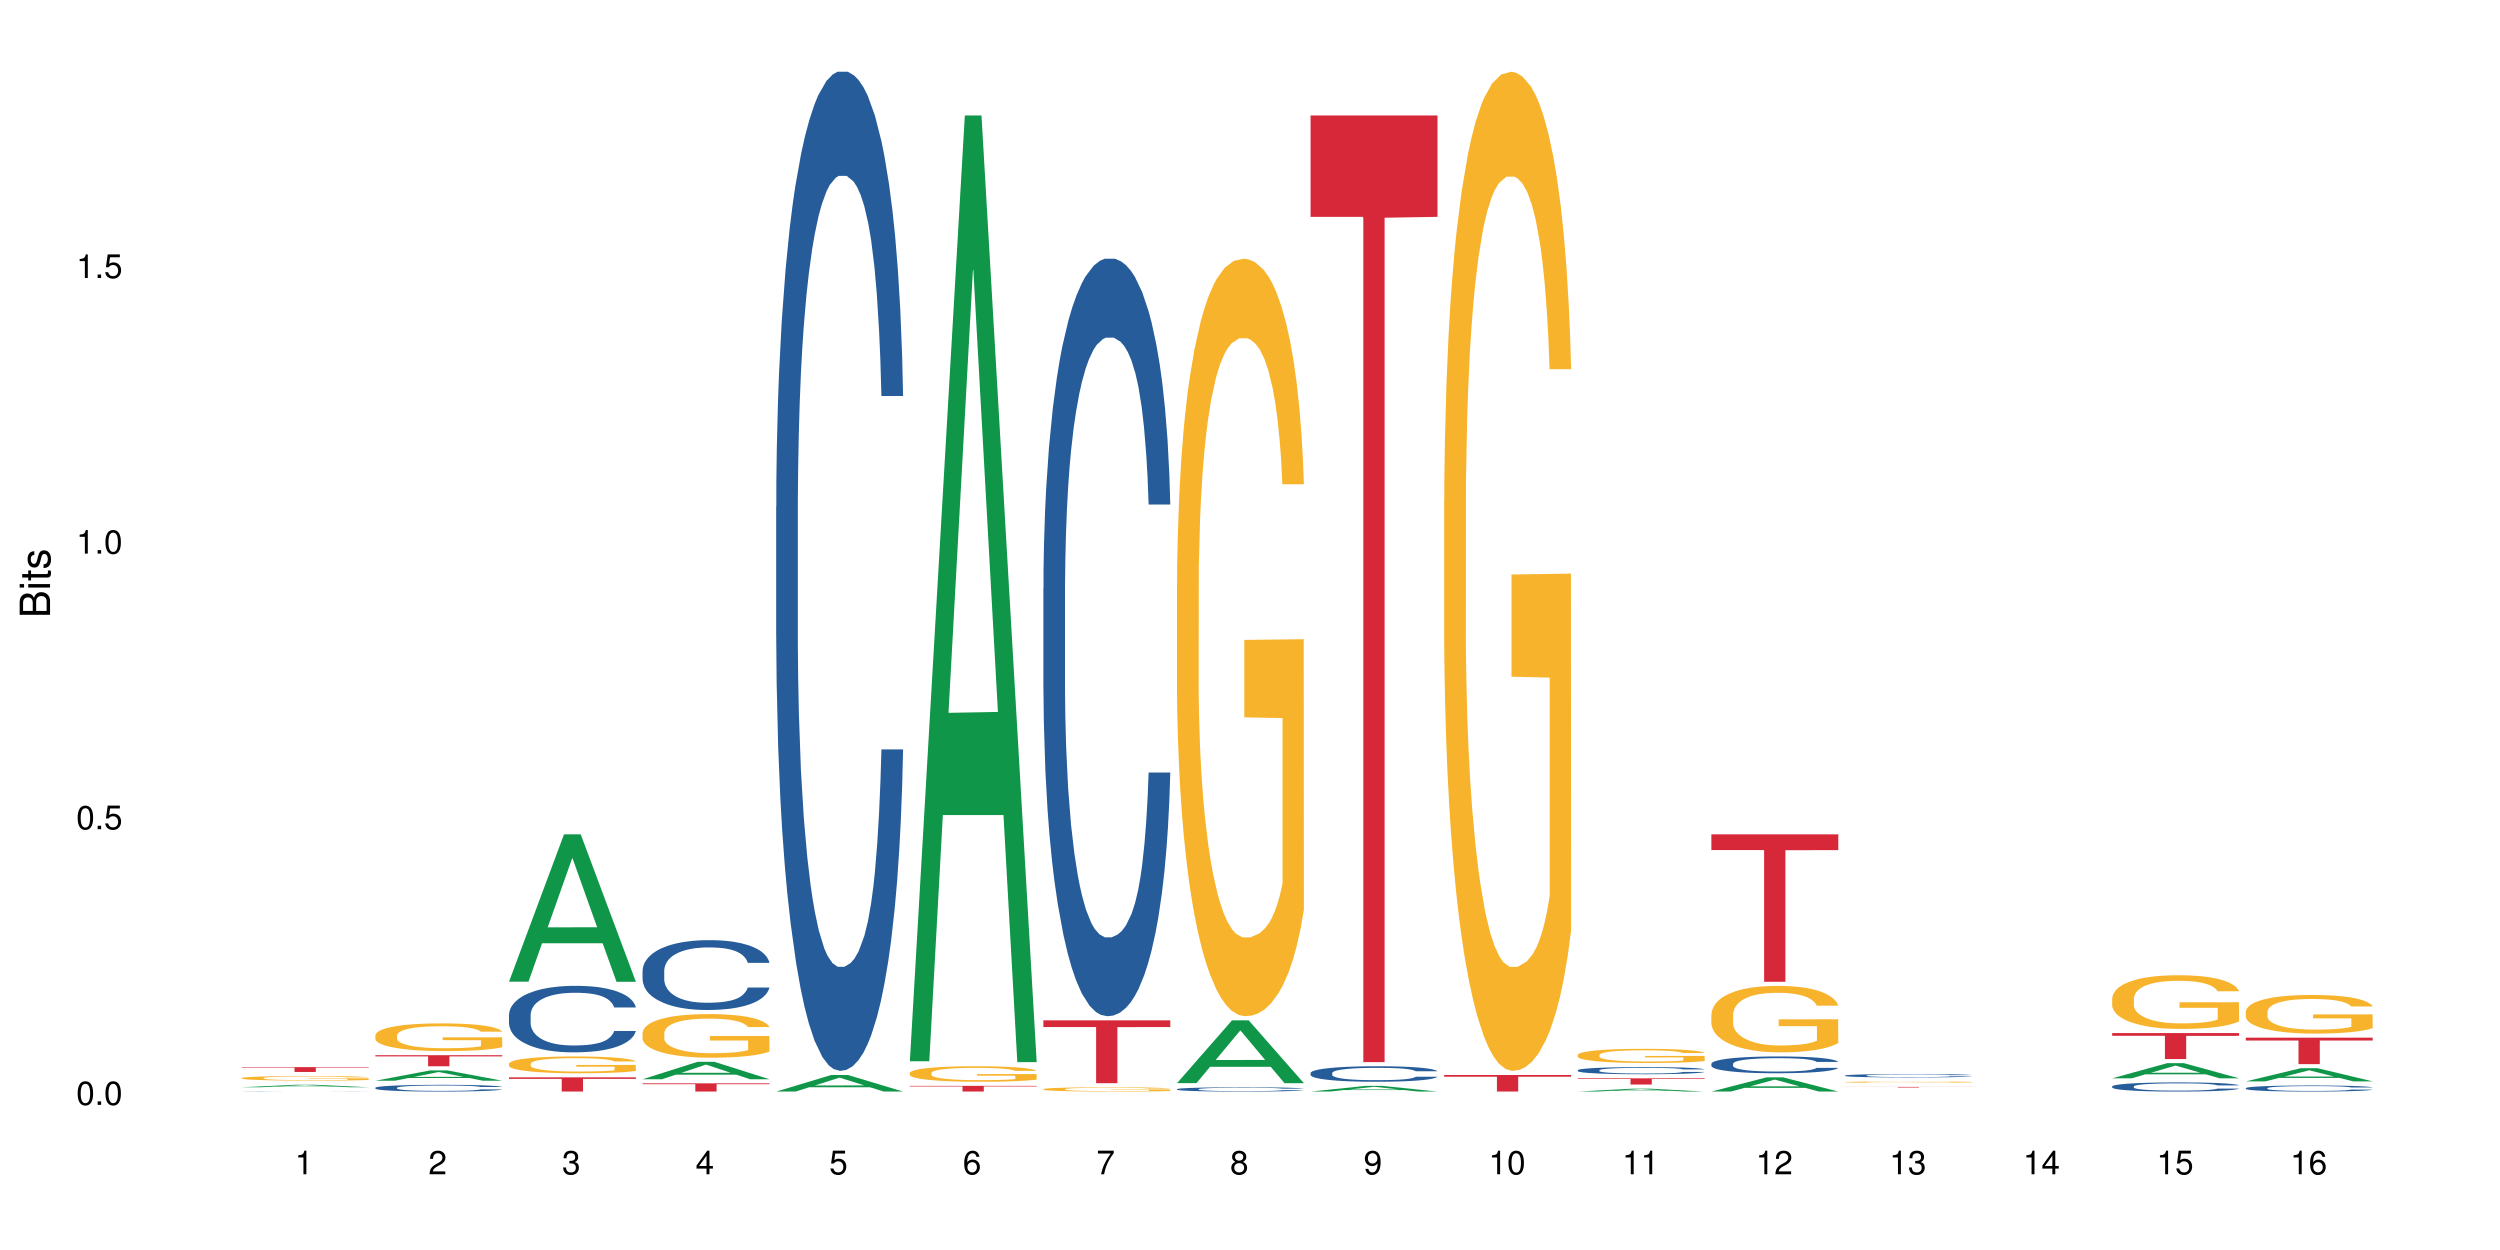 <?xml version="1.0" encoding="UTF-8"?>
<svg xmlns="http://www.w3.org/2000/svg" xmlns:xlink="http://www.w3.org/1999/xlink" width="720pt" height="360pt" viewBox="0 0 720 360" version="1.1">
<defs>
<g>
<symbol overflow="visible" id="glyph0-0">
<path style="stroke:none;" d=""/>
</symbol>
<symbol overflow="visible" id="glyph0-1">
<path style="stroke:none;" d="M 2.641 -6.797 C 2 -6.797 1.422 -6.531 1.078 -6.047 C 0.641 -5.453 0.406 -4.547 0.406 -3.297 C 0.406 -1 1.188 0.219 2.641 0.219 C 4.078 0.219 4.859 -1 4.859 -3.234 C 4.859 -4.562 4.656 -5.438 4.203 -6.047 C 3.844 -6.531 3.281 -6.797 2.641 -6.797 Z M 2.641 -6.047 C 3.547 -6.047 4 -5.125 4 -3.312 C 4 -1.375 3.562 -0.484 2.625 -0.484 C 1.734 -0.484 1.281 -1.422 1.281 -3.281 C 1.281 -5.141 1.734 -6.047 2.641 -6.047 Z M 2.641 -6.047 "/>
</symbol>
<symbol overflow="visible" id="glyph0-2">
<path style="stroke:none;" d="M 1.828 -1 L 0.828 -1 L 0.828 0 L 1.828 0 Z M 1.828 -1 "/>
</symbol>
<symbol overflow="visible" id="glyph0-3">
<path style="stroke:none;" d="M 4.562 -6.797 L 1.062 -6.797 L 0.547 -3.094 L 1.328 -3.094 C 1.719 -3.562 2.047 -3.734 2.578 -3.734 C 3.484 -3.734 4.062 -3.109 4.062 -2.094 C 4.062 -1.125 3.484 -0.531 2.578 -0.531 C 1.828 -0.531 1.375 -0.906 1.188 -1.672 L 0.328 -1.672 C 0.453 -1.109 0.547 -0.844 0.75 -0.594 C 1.125 -0.078 1.828 0.219 2.594 0.219 C 3.969 0.219 4.922 -0.781 4.922 -2.219 C 4.922 -3.562 4.031 -4.484 2.719 -4.484 C 2.25 -4.484 1.859 -4.359 1.469 -4.062 L 1.734 -5.969 L 4.562 -5.969 Z M 4.562 -6.797 "/>
</symbol>
<symbol overflow="visible" id="glyph0-4">
<path style="stroke:none;" d="M 2.484 -4.844 L 2.484 0 L 3.328 0 L 3.328 -6.797 L 2.766 -6.797 C 2.469 -5.75 2.281 -5.609 0.984 -5.453 L 0.984 -4.844 Z M 2.484 -4.844 "/>
</symbol>
<symbol overflow="visible" id="glyph0-5">
<path style="stroke:none;" d="M 4.859 -0.828 L 1.281 -0.828 C 1.359 -1.391 1.672 -1.75 2.5 -2.234 L 3.469 -2.75 C 4.406 -3.266 4.906 -3.969 4.906 -4.812 C 4.906 -5.375 4.672 -5.906 4.266 -6.266 C 3.859 -6.625 3.375 -6.797 2.719 -6.797 C 1.859 -6.797 1.219 -6.5 0.844 -5.922 C 0.609 -5.562 0.5 -5.125 0.484 -4.438 L 1.328 -4.438 C 1.359 -4.906 1.406 -5.188 1.531 -5.406 C 1.75 -5.812 2.188 -6.062 2.703 -6.062 C 3.469 -6.062 4.031 -5.516 4.031 -4.781 C 4.031 -4.25 3.719 -3.797 3.125 -3.438 L 2.234 -2.938 C 0.812 -2.141 0.406 -1.5 0.328 0 L 4.859 0 Z M 4.859 -0.828 "/>
</symbol>
<symbol overflow="visible" id="glyph0-6">
<path style="stroke:none;" d="M 2.125 -3.125 L 2.578 -3.125 C 3.516 -3.125 3.984 -2.703 3.984 -1.891 C 3.984 -1.031 3.469 -0.531 2.578 -0.531 C 1.656 -0.531 1.203 -0.984 1.156 -1.969 L 0.312 -1.969 C 0.344 -1.422 0.438 -1.078 0.609 -0.766 C 0.953 -0.109 1.625 0.219 2.547 0.219 C 3.953 0.219 4.859 -0.609 4.859 -1.906 C 4.859 -2.766 4.516 -3.25 3.703 -3.516 C 4.344 -3.766 4.656 -4.25 4.656 -4.938 C 4.656 -6.109 3.875 -6.797 2.578 -6.797 C 1.203 -6.797 0.484 -6.047 0.453 -4.609 L 1.297 -4.609 C 1.312 -5.016 1.344 -5.25 1.453 -5.453 C 1.641 -5.828 2.062 -6.062 2.594 -6.062 C 3.344 -6.062 3.797 -5.625 3.797 -4.906 C 3.797 -4.422 3.609 -4.141 3.25 -3.984 C 3.016 -3.891 2.719 -3.844 2.125 -3.844 Z M 2.125 -3.125 "/>
</symbol>
<symbol overflow="visible" id="glyph0-7">
<path style="stroke:none;" d="M 3.141 -1.625 L 3.141 0 L 3.984 0 L 3.984 -1.625 L 4.984 -1.625 L 4.984 -2.391 L 3.984 -2.391 L 3.984 -6.797 L 3.359 -6.797 L 0.266 -2.516 L 0.266 -1.625 Z M 3.141 -2.391 L 1 -2.391 L 3.141 -5.359 Z M 3.141 -2.391 "/>
</symbol>
<symbol overflow="visible" id="glyph0-8">
<path style="stroke:none;" d="M 4.781 -5.031 C 4.609 -6.141 3.891 -6.797 2.844 -6.797 C 2.094 -6.797 1.422 -6.438 1.031 -5.828 C 0.609 -5.172 0.406 -4.344 0.406 -3.094 C 0.406 -1.953 0.578 -1.234 0.984 -0.625 C 1.359 -0.078 1.953 0.219 2.703 0.219 C 3.984 0.219 4.922 -0.734 4.922 -2.078 C 4.922 -3.344 4.062 -4.234 2.844 -4.234 C 2.172 -4.234 1.641 -3.969 1.281 -3.469 C 1.281 -5.125 1.828 -6.047 2.797 -6.047 C 3.391 -6.047 3.797 -5.672 3.938 -5.031 Z M 2.734 -3.484 C 3.547 -3.484 4.062 -2.922 4.062 -2 C 4.062 -1.156 3.484 -0.531 2.703 -0.531 C 1.922 -0.531 1.328 -1.188 1.328 -2.047 C 1.328 -2.891 1.906 -3.484 2.734 -3.484 Z M 2.734 -3.484 "/>
</symbol>
<symbol overflow="visible" id="glyph0-9">
<path style="stroke:none;" d="M 4.984 -6.797 L 0.438 -6.797 L 0.438 -5.969 L 4.109 -5.969 C 2.5 -3.656 1.828 -2.234 1.328 0 L 2.219 0 C 2.594 -2.172 3.453 -4.047 4.984 -6.094 Z M 4.984 -6.797 "/>
</symbol>
<symbol overflow="visible" id="glyph0-10">
<path style="stroke:none;" d="M 3.75 -3.578 C 4.453 -4 4.688 -4.344 4.688 -4.984 C 4.688 -6.047 3.844 -6.797 2.641 -6.797 C 1.438 -6.797 0.594 -6.047 0.594 -4.984 C 0.594 -4.359 0.828 -4.016 1.516 -3.578 C 0.734 -3.203 0.359 -2.641 0.359 -1.891 C 0.359 -0.641 1.297 0.219 2.641 0.219 C 3.984 0.219 4.922 -0.641 4.922 -1.875 C 4.922 -2.641 4.531 -3.203 3.75 -3.578 Z M 2.641 -6.047 C 3.359 -6.047 3.812 -5.625 3.812 -4.969 C 3.812 -4.344 3.344 -3.922 2.641 -3.922 C 1.922 -3.922 1.453 -4.344 1.453 -4.984 C 1.453 -5.625 1.922 -6.047 2.641 -6.047 Z M 2.641 -3.203 C 3.484 -3.203 4.062 -2.672 4.062 -1.875 C 4.062 -1.062 3.484 -0.531 2.625 -0.531 C 1.797 -0.531 1.219 -1.078 1.219 -1.875 C 1.219 -2.672 1.797 -3.203 2.641 -3.203 Z M 2.641 -3.203 "/>
</symbol>
<symbol overflow="visible" id="glyph0-11">
<path style="stroke:none;" d="M 0.516 -1.547 C 0.672 -0.438 1.406 0.219 2.438 0.219 C 3.188 0.219 3.859 -0.141 4.266 -0.75 C 4.688 -1.406 4.891 -2.25 4.891 -3.484 C 4.891 -4.625 4.703 -5.359 4.312 -5.953 C 3.938 -6.5 3.344 -6.797 2.594 -6.797 C 1.297 -6.797 0.359 -5.844 0.359 -4.516 C 0.359 -3.25 1.234 -2.344 2.453 -2.344 C 3.094 -2.344 3.562 -2.578 4.016 -3.109 C 4 -1.453 3.469 -0.531 2.5 -0.531 C 1.906 -0.531 1.484 -0.906 1.359 -1.547 Z M 2.578 -6.062 C 3.375 -6.062 3.969 -5.406 3.969 -4.531 C 3.969 -3.688 3.375 -3.094 2.547 -3.094 C 1.734 -3.094 1.234 -3.672 1.234 -4.578 C 1.234 -5.438 1.797 -6.062 2.578 -6.062 Z M 2.578 -6.062 "/>
</symbol>
<symbol overflow="visible" id="glyph1-0">
<path style="stroke:none;" d=""/>
</symbol>
<symbol overflow="visible" id="glyph1-1">
<path style="stroke:none;" d="M 0 -0.953 L 0 -4.891 C 0 -5.719 -0.234 -6.344 -0.734 -6.797 C -1.188 -7.234 -1.812 -7.469 -2.5 -7.469 C -3.547 -7.469 -4.188 -7 -4.625 -5.875 C -4.984 -6.672 -5.641 -7.094 -6.531 -7.094 C -7.156 -7.094 -7.734 -6.859 -8.141 -6.391 C -8.562 -5.938 -8.75 -5.344 -8.75 -4.5 L -8.75 -0.953 Z M -4.984 -2.062 L -7.766 -2.062 L -7.766 -4.219 C -7.766 -4.844 -7.688 -5.203 -7.453 -5.5 C -7.219 -5.812 -6.859 -5.969 -6.375 -5.969 C -5.906 -5.969 -5.531 -5.812 -5.297 -5.5 C -5.062 -5.203 -4.984 -4.844 -4.984 -4.219 Z M -0.984 -2.062 L -4 -2.062 L -4 -4.781 C -4 -5.328 -3.859 -5.688 -3.578 -5.953 C -3.297 -6.219 -2.922 -6.359 -2.484 -6.359 C -2.062 -6.359 -1.688 -6.219 -1.406 -5.953 C -1.109 -5.688 -0.984 -5.328 -0.984 -4.781 Z M -0.984 -2.062 "/>
</symbol>
<symbol overflow="visible" id="glyph1-2">
<path style="stroke:none;" d="M -6.281 -1.797 L -6.281 -0.797 L 0 -0.797 L 0 -1.797 Z M -8.75 -1.797 L -8.75 -0.797 L -7.484 -0.797 L -7.484 -1.797 Z M -8.75 -1.797 "/>
</symbol>
<symbol overflow="visible" id="glyph1-3">
<path style="stroke:none;" d="M -6.281 -3.047 L -6.281 -2.016 L -8.016 -2.016 L -8.016 -1.016 L -6.281 -1.016 L -6.281 -0.172 L -5.469 -0.172 L -5.469 -1.016 L -0.719 -1.016 C -0.078 -1.016 0.281 -1.453 0.281 -2.234 C 0.281 -2.469 0.25 -2.719 0.188 -3.047 L -0.641 -3.047 C -0.609 -2.922 -0.594 -2.766 -0.594 -2.562 C -0.594 -2.141 -0.719 -2.016 -1.156 -2.016 L -5.469 -2.016 L -5.469 -3.047 Z M -6.281 -3.047 "/>
</symbol>
<symbol overflow="visible" id="glyph1-4">
<path style="stroke:none;" d="M -4.531 -5.25 C -5.766 -5.25 -6.469 -4.422 -6.469 -2.969 C -6.469 -1.516 -5.719 -0.562 -4.547 -0.562 C -3.562 -0.562 -3.094 -1.062 -2.734 -2.562 L -2.516 -3.484 C -2.344 -4.188 -2.094 -4.469 -1.625 -4.469 C -1.047 -4.469 -0.641 -3.875 -0.641 -3 C -0.641 -2.453 -0.797 -2 -1.062 -1.75 C -1.25 -1.594 -1.422 -1.531 -1.875 -1.469 L -1.875 -0.406 C -0.422 -0.453 0.281 -1.266 0.281 -2.922 C 0.281 -4.5 -0.5 -5.516 -1.719 -5.516 C -2.656 -5.516 -3.172 -4.984 -3.469 -3.734 L -3.703 -2.766 C -3.891 -1.953 -4.156 -1.609 -4.594 -1.609 C -5.172 -1.609 -5.547 -2.125 -5.547 -2.938 C -5.547 -3.75 -5.203 -4.172 -4.531 -4.203 Z M -4.531 -5.25 "/>
</symbol>
</g>
</defs>
<g id="surface48995">
<rect x="0" y="0" width="720" height="360" style="fill:rgb(100%,100%,100%);fill-opacity:1;stroke:none;"/>
<path style=" stroke:none;fill-rule:nonzero;fill:rgb(6.275%,58.824%,28.235%);fill-opacity:1;" d="M 69.629 313.125 L 69.668 313.125 L 85.484 312.395 L 90.289 312.395 L 106.184 313.125 L 100.598 313.125 L 96.613 312.934 L 79.156 312.934 L 75.254 313.125 L 69.629 313.125 L 80.836 312.855 L 95.012 312.855 L 87.945 312.516 L 87.789 312.516 L 80.797 312.855 L 80.836 312.855 Z M 69.629 313.125 "/>
<path style=" stroke:none;fill-rule:nonzero;fill:rgb(14.51%,36.078%,60%);fill-opacity:1;" d="M 69.629 314.332 L 69.676 314.332 L 69.809 314.328 L 70.121 314.328 L 70.434 314.324 L 71.234 314.32 L 72.348 314.316 L 73.508 314.316 L 74.355 314.312 L 75.113 314.312 L 76.852 314.309 L 80.641 314.309 L 81.711 314.305 L 95.973 314.305 L 98.07 314.309 L 100.789 314.309 L 102.125 314.312 L 103.152 314.312 L 103.863 314.316 L 104.668 314.316 L 105.379 314.32 L 105.914 314.324 L 106.184 314.324 L 99.629 314.324 L 99.273 314.32 L 98.605 314.32 L 97.938 314.316 L 96.152 314.316 L 94.992 314.312 L 81.844 314.312 L 80.73 314.316 L 79.035 314.316 L 78.367 314.32 L 77.609 314.32 L 77.164 314.324 L 76.762 314.324 L 76.406 314.328 L 76.137 314.328 L 75.961 314.332 L 75.871 314.332 L 75.871 314.344 L 75.961 314.344 L 76.184 314.348 L 76.762 314.352 L 77.609 314.355 L 78.59 314.355 L 79.527 314.359 L 80.773 314.359 L 81.887 314.363 L 95.039 314.363 L 96.062 314.359 L 98.07 314.359 L 98.738 314.355 L 99.273 314.355 L 99.676 314.352 L 99.941 314.348 L 106.184 314.348 L 105.914 314.352 L 105.516 314.355 L 105.113 314.355 L 104.488 314.359 L 103.773 314.359 L 102.75 314.363 L 100.789 314.363 L 99.762 314.367 L 95.93 314.367 L 94.77 314.371 L 82.957 314.371 L 80.684 314.367 L 77.742 314.367 L 76.629 314.363 L 75.379 314.363 L 73.773 314.359 L 72.793 314.359 L 72.125 314.355 L 71.367 314.355 L 70.832 314.352 L 70.207 314.348 L 69.762 314.344 L 69.629 314.34 Z M 69.629 314.332 "/>
<path style=" stroke:none;fill-rule:nonzero;fill:rgb(96.863%,70.196%,16.863%);fill-opacity:1;" d="M 69.629 310.465 L 69.676 310.465 L 69.676 310.441 L 69.852 310.387 L 70.297 310.312 L 70.879 310.25 L 71.5 310.203 L 71.902 310.18 L 72.57 310.141 L 73.152 310.117 L 74.621 310.062 L 76.496 310.012 L 77.52 309.992 L 78.68 309.969 L 80.328 309.949 L 81.086 309.938 L 83.402 309.918 L 86.035 309.906 L 88.93 309.902 L 90.27 309.906 L 92.098 309.91 L 94.594 309.922 L 96.02 309.934 L 97.133 309.949 L 98.293 309.961 L 99.719 309.988 L 101.055 310.016 L 102.125 310.043 L 103.195 310.082 L 104.086 310.117 L 104.844 310.16 L 105.516 310.211 L 105.914 310.254 L 106.184 310.293 L 99.984 310.293 L 99.629 310.254 L 99.227 310.219 L 98.559 310.18 L 97.891 310.152 L 97.223 310.129 L 95.973 310.098 L 94.906 310.078 L 93.566 310.062 L 92.273 310.051 L 90.805 310.043 L 87.551 310.043 L 85.41 310.051 L 84.16 310.059 L 83.27 310.07 L 82.023 310.086 L 81.266 310.102 L 80.816 310.113 L 79.48 310.148 L 78.59 310.184 L 78.098 310.203 L 77.477 310.242 L 77.027 310.273 L 76.539 310.32 L 76.27 310.355 L 75.914 310.438 L 75.871 310.652 L 76.004 310.699 L 76.27 310.75 L 76.629 310.793 L 77.164 310.836 L 77.699 310.871 L 78.633 310.918 L 79.438 310.949 L 80.059 310.969 L 81.266 311.004 L 81.754 311.012 L 82.914 311.035 L 84.117 311.051 L 85.59 311.066 L 86.703 311.074 L 88.484 311.078 L 90.758 311.078 L 93.434 311.07 L 95.129 311.062 L 96.285 311.051 L 97.043 311.043 L 97.98 311.031 L 98.648 311.02 L 99.273 311.008 L 100.031 310.984 L 100.031 310.699 L 89.02 310.699 L 89.02 310.562 L 106.137 310.562 L 106.184 311.031 L 105.246 311.062 L 104.086 311.094 L 102.973 311.117 L 101.812 311.141 L 100.164 311.16 L 98.828 311.176 L 96.777 311.191 L 94.906 311.203 L 92.941 311.211 L 91.203 311.215 L 87.328 311.215 L 85.363 311.207 L 83.805 311.195 L 82.379 311.184 L 80.953 311.168 L 79.168 311.145 L 78.012 311.125 L 76.805 311.098 L 75.602 311.066 L 74.531 311.035 L 73.82 311.012 L 73.105 310.98 L 72.348 310.945 L 71.637 310.906 L 71.102 310.867 L 70.609 310.828 L 70.254 310.785 L 69.898 310.734 L 69.719 310.691 L 69.629 310.652 Z M 69.629 310.465 "/>
<path style=" stroke:none;fill-rule:nonzero;fill:rgb(83.922%,15.686%,22.353%);fill-opacity:1;" d="M 69.629 307.332 L 106.184 307.332 L 106.184 307.48 L 90.949 307.48 L 90.949 308.727 L 84.82 308.727 L 84.82 307.48 L 69.629 307.48 Z M 69.629 307.332 "/>
<path style=" stroke:none;fill-rule:nonzero;fill:rgb(6.275%,58.824%,28.235%);fill-opacity:1;" d="M 108.105 311.246 L 108.145 311.242 L 123.961 308.266 L 128.766 308.266 L 144.66 311.25 L 139.074 311.25 L 135.09 310.469 L 117.637 310.469 L 113.73 311.246 L 108.105 311.246 L 119.312 310.148 L 133.492 310.145 L 126.422 308.754 L 126.344 308.75 L 126.266 308.758 L 119.273 310.145 L 119.312 310.148 Z M 108.105 311.246 "/>
<path style=" stroke:none;fill-rule:nonzero;fill:rgb(14.51%,36.078%,60%);fill-opacity:1;" d="M 108.105 313.273 L 108.152 313.273 L 108.152 313.23 L 108.285 313.16 L 108.598 313.078 L 108.91 313.02 L 109.711 312.914 L 110.824 312.812 L 111.984 312.734 L 112.832 312.688 L 113.59 312.652 L 115.328 312.586 L 116.441 312.551 L 117.645 312.523 L 119.117 312.492 L 120.188 312.473 L 122.594 312.445 L 124.375 312.434 L 125.758 312.43 L 128.746 312.43 L 130.527 312.434 L 131.82 312.445 L 133.246 312.457 L 134.453 312.473 L 136.547 312.512 L 138.418 312.562 L 139.266 312.59 L 140.602 312.648 L 141.629 312.699 L 142.34 312.746 L 143.145 312.812 L 143.855 312.891 L 144.391 312.98 L 144.66 313.059 L 138.418 313.059 L 138.105 312.988 L 137.75 312.934 L 137.082 312.859 L 136.414 312.809 L 135.477 312.758 L 134.629 312.723 L 133.469 312.688 L 132.445 312.668 L 131.375 312.652 L 130.352 312.641 L 128.391 312.629 L 126.117 312.629 L 125.27 312.633 L 123.531 312.648 L 122.594 312.66 L 121.258 312.688 L 120.32 312.707 L 119.207 312.746 L 118.449 312.773 L 117.512 312.82 L 116.844 312.863 L 116.086 312.922 L 115.641 312.965 L 115.238 313.016 L 114.883 313.074 L 114.613 313.137 L 114.438 313.199 L 114.348 313.266 L 114.348 313.539 L 114.438 313.605 L 114.66 313.68 L 115.238 313.785 L 116.086 313.879 L 117.066 313.957 L 118.004 314.008 L 118.539 314.035 L 119.25 314.062 L 120.363 314.098 L 121.969 314.133 L 122.906 314.148 L 124.332 314.16 L 125.805 314.168 L 127.766 314.168 L 129.504 314.16 L 130.664 314.152 L 131.867 314.137 L 133.516 314.109 L 134.539 314.078 L 135.434 314.047 L 136.102 314.012 L 136.547 313.984 L 137.215 313.93 L 137.75 313.867 L 138.152 313.805 L 138.418 313.746 L 144.66 313.746 L 144.391 313.816 L 143.992 313.887 L 143.59 313.938 L 142.965 314 L 142.254 314.055 L 141.227 314.117 L 140.379 314.156 L 139.266 314.203 L 138.242 314.234 L 137.125 314.266 L 135.477 314.301 L 134.406 314.32 L 133.246 314.336 L 131.867 314.348 L 130.129 314.363 L 128.254 314.367 L 126.516 314.371 L 124.645 314.367 L 123.262 314.359 L 121.434 314.344 L 119.16 314.312 L 117.512 314.277 L 116.219 314.246 L 115.105 314.211 L 113.855 314.16 L 112.254 314.082 L 111.27 314.023 L 110.602 313.973 L 109.844 313.902 L 109.309 313.84 L 108.688 313.742 L 108.238 313.617 L 108.105 313.52 Z M 108.105 313.273 "/>
<path style=" stroke:none;fill-rule:nonzero;fill:rgb(96.863%,70.196%,16.863%);fill-opacity:1;" d="M 108.105 298.152 L 108.152 298.148 L 108.152 298 L 108.328 297.672 L 108.773 297.223 L 109.355 296.852 L 109.98 296.559 L 110.379 296.406 L 111.047 296.188 L 111.629 296.027 L 113.098 295.699 L 114.973 295.391 L 115.996 295.262 L 117.156 295.137 L 118.805 295 L 119.562 294.949 L 121.879 294.832 L 124.512 294.758 L 127.406 294.738 L 128.746 294.742 L 130.574 294.773 L 133.07 294.852 L 134.496 294.926 L 135.609 295 L 136.77 295.094 L 138.195 295.238 L 139.531 295.414 L 140.602 295.59 L 141.672 295.809 L 142.562 296.039 L 143.32 296.297 L 143.992 296.602 L 144.391 296.855 L 144.66 297.113 L 138.465 297.113 L 138.105 296.855 L 137.707 296.66 L 137.035 296.418 L 136.367 296.246 L 135.699 296.105 L 134.453 295.918 L 133.383 295.801 L 132.043 295.699 L 130.75 295.633 L 129.281 295.59 L 128.391 295.574 L 126.027 295.574 L 123.887 295.625 L 122.637 295.684 L 121.746 295.742 L 120.5 295.852 L 119.742 295.938 L 119.297 295.996 L 117.957 296.223 L 117.066 296.426 L 116.574 296.566 L 115.953 296.785 L 115.508 296.98 L 115.016 297.273 L 114.75 297.492 L 114.391 297.988 L 114.348 299.297 L 114.48 299.574 L 114.75 299.875 L 115.105 300.137 L 115.641 300.414 L 116.176 300.625 L 117.109 300.906 L 117.914 301.098 L 118.539 301.223 L 119.742 301.418 L 120.23 301.484 L 121.391 301.613 L 122.594 301.719 L 124.066 301.805 L 125.18 301.848 L 126.961 301.883 L 129.234 301.883 L 131.91 301.84 L 133.605 301.781 L 134.762 301.723 L 135.52 301.672 L 136.457 301.594 L 137.125 301.52 L 137.75 301.441 L 138.508 301.316 L 138.508 299.574 L 127.496 299.566 L 127.496 298.75 L 144.613 298.742 L 144.66 301.594 L 143.723 301.789 L 142.562 301.98 L 141.449 302.125 L 140.289 302.25 L 138.641 302.387 L 137.305 302.477 L 135.254 302.578 L 133.383 302.641 L 131.422 302.688 L 129.68 302.707 L 127.633 302.715 L 125.805 302.699 L 123.844 302.656 L 122.281 302.598 L 120.855 302.527 L 119.43 302.43 L 117.645 302.277 L 116.488 302.152 L 115.285 302 L 114.078 301.82 L 113.012 301.621 L 112.297 301.469 L 111.582 301.293 L 110.824 301.074 L 110.113 300.828 L 109.578 300.602 L 109.086 300.348 L 108.73 300.105 L 108.375 299.777 L 108.195 299.516 L 108.105 299.289 Z M 108.105 298.152 "/>
<path style=" stroke:none;fill-rule:nonzero;fill:rgb(83.922%,15.686%,22.353%);fill-opacity:1;" d="M 108.105 303.895 L 144.66 303.895 L 144.66 304.234 L 129.426 304.238 L 129.426 307.086 L 123.297 307.086 L 123.297 304.242 L 123.207 304.234 L 108.105 304.234 Z M 108.105 303.895 "/>
<path style=" stroke:none;fill-rule:nonzero;fill:rgb(6.275%,58.824%,28.235%);fill-opacity:1;" d="M 146.582 282.719 L 146.621 282.676 L 162.438 240.281 L 167.242 240.281 L 183.137 282.758 L 177.551 282.758 L 173.57 271.668 L 156.113 271.668 L 152.207 282.719 L 146.582 282.719 L 157.793 267.082 L 171.969 267.043 L 164.898 247.219 L 164.82 247.18 L 164.742 247.301 L 157.754 267.043 L 157.793 267.082 Z M 146.582 282.719 "/>
<path style=" stroke:none;fill-rule:nonzero;fill:rgb(14.51%,36.078%,60%);fill-opacity:1;" d="M 146.582 292.266 L 146.629 292.25 L 146.629 291.828 L 146.762 291.164 L 147.074 290.324 L 147.387 289.746 L 148.188 288.715 L 149.301 287.715 L 150.461 286.945 L 151.309 286.492 L 152.066 286.141 L 153.805 285.496 L 154.918 285.16 L 156.121 284.863 L 157.594 284.566 L 158.664 284.391 L 161.07 284.113 L 162.855 283.988 L 164.234 283.938 L 167.223 283.938 L 169.004 284.008 L 170.297 284.094 L 171.727 284.234 L 172.93 284.391 L 175.023 284.777 L 176.895 285.266 L 177.742 285.547 L 179.078 286.09 L 180.105 286.613 L 180.82 287.07 L 181.621 287.715 L 182.336 288.504 L 182.867 289.395 L 183.137 290.148 L 176.895 290.148 L 176.582 289.449 L 176.227 288.906 L 175.559 288.188 L 174.891 287.68 L 173.953 287.176 L 173.105 286.84 L 171.949 286.508 L 170.922 286.301 L 169.852 286.141 L 168.828 286.035 L 166.867 285.934 L 164.594 285.934 L 163.746 285.965 L 162.008 286.105 L 161.07 286.23 L 159.734 286.473 L 158.797 286.703 L 157.684 287.051 L 156.926 287.348 L 155.988 287.805 L 155.32 288.207 L 154.562 288.785 L 154.117 289.223 L 153.715 289.711 L 153.359 290.289 L 153.09 290.902 L 152.914 291.547 L 152.824 292.18 L 152.824 294.891 L 152.914 295.52 L 153.137 296.254 L 153.715 297.324 L 154.562 298.25 L 155.543 298.984 L 156.48 299.512 L 157.016 299.754 L 157.727 300.035 L 158.844 300.387 L 160.445 300.734 L 161.383 300.875 L 162.809 301.016 L 164.281 301.086 L 166.242 301.086 L 167.98 301.016 L 169.141 300.93 L 170.344 300.789 L 171.992 300.492 L 173.016 300.211 L 173.91 299.879 L 174.578 299.547 L 175.023 299.266 L 175.691 298.723 L 176.227 298.129 L 176.629 297.516 L 176.895 296.922 L 183.137 296.922 L 182.867 297.621 L 182.469 298.305 L 182.066 298.812 L 181.441 299.422 L 180.73 299.965 L 179.703 300.578 L 178.855 300.98 L 177.742 301.418 L 176.719 301.75 L 175.602 302.047 L 173.953 302.398 L 172.883 302.574 L 171.727 302.73 L 170.344 302.871 L 168.605 302.992 L 166.73 303.062 L 164.992 303.082 L 163.121 303.047 L 161.738 302.977 L 159.91 302.816 L 157.637 302.504 L 155.988 302.172 L 154.695 301.836 L 153.582 301.488 L 152.332 301.016 L 150.73 300.246 L 149.75 299.652 L 149.078 299.16 L 148.32 298.477 L 147.785 297.867 L 147.164 296.887 L 146.719 295.645 L 146.582 294.68 Z M 146.582 292.266 "/>
<path style=" stroke:none;fill-rule:nonzero;fill:rgb(96.863%,70.196%,16.863%);fill-opacity:1;" d="M 146.582 306.332 L 146.629 306.328 L 146.629 306.242 L 146.805 306.043 L 147.25 305.77 L 147.832 305.543 L 148.457 305.363 L 148.855 305.273 L 149.523 305.141 L 150.105 305.043 L 151.574 304.844 L 153.449 304.656 L 154.473 304.578 L 155.633 304.504 L 157.281 304.418 L 158.039 304.387 L 160.359 304.316 L 162.988 304.273 L 165.887 304.258 L 167.223 304.266 L 169.051 304.281 L 171.547 304.332 L 172.973 304.375 L 174.086 304.418 L 175.246 304.477 L 176.672 304.566 L 178.012 304.672 L 179.078 304.777 L 180.148 304.91 L 181.043 305.051 L 181.801 305.207 L 182.469 305.391 L 182.867 305.547 L 183.137 305.703 L 176.941 305.703 L 176.582 305.547 L 176.184 305.426 L 175.516 305.281 L 174.844 305.176 L 174.176 305.09 L 172.93 304.977 L 171.859 304.906 L 170.52 304.844 L 169.227 304.805 L 167.758 304.777 L 166.867 304.77 L 164.504 304.77 L 162.363 304.801 L 161.117 304.836 L 160.223 304.871 L 158.977 304.938 L 158.219 304.988 L 157.773 305.023 L 156.434 305.16 L 155.543 305.285 L 155.055 305.371 L 154.43 305.504 L 153.984 305.621 L 153.492 305.797 L 153.227 305.93 L 152.867 306.23 L 152.824 307.027 L 152.957 307.195 L 153.227 307.379 L 153.582 307.535 L 154.117 307.703 L 154.652 307.832 L 155.586 308.004 L 156.391 308.121 L 157.016 308.195 L 158.219 308.316 L 158.707 308.355 L 159.867 308.434 L 161.07 308.496 L 162.543 308.551 L 163.656 308.574 L 165.438 308.598 L 167.711 308.598 L 170.387 308.57 L 172.082 308.535 L 173.242 308.5 L 174 308.469 L 174.934 308.422 L 175.602 308.375 L 176.227 308.328 L 176.984 308.254 L 176.984 307.195 L 165.973 307.191 L 165.973 306.695 L 183.094 306.691 L 183.137 308.422 L 182.199 308.539 L 181.043 308.656 L 179.926 308.742 L 178.77 308.82 L 177.117 308.902 L 175.781 308.957 L 173.73 309.02 L 171.859 309.059 L 169.898 309.086 L 168.16 309.098 L 166.109 309.102 L 164.281 309.094 L 162.32 309.066 L 160.758 309.031 L 159.332 308.988 L 157.906 308.93 L 156.121 308.836 L 154.965 308.762 L 153.762 308.668 L 152.555 308.559 L 151.488 308.438 L 150.773 308.344 L 150.059 308.238 L 149.301 308.105 L 148.59 307.957 L 148.055 307.82 L 147.562 307.664 L 147.207 307.52 L 146.852 307.32 L 146.672 307.16 L 146.582 307.023 Z M 146.582 306.332 "/>
<path style=" stroke:none;fill-rule:nonzero;fill:rgb(83.922%,15.686%,22.353%);fill-opacity:1;" d="M 146.582 310.281 L 183.137 310.281 L 183.137 310.719 L 167.902 310.723 L 167.902 314.371 L 161.773 314.371 L 161.773 310.727 L 161.684 310.719 L 146.582 310.719 Z M 146.582 310.281 "/>
<path style=" stroke:none;fill-rule:nonzero;fill:rgb(6.275%,58.824%,28.235%);fill-opacity:1;" d="M 185.059 310.82 L 185.098 310.816 L 200.914 305.797 L 205.719 305.797 L 221.613 310.824 L 216.027 310.824 L 212.047 309.512 L 194.59 309.512 L 190.684 310.82 L 185.059 310.82 L 196.27 308.969 L 210.445 308.965 L 203.375 306.621 L 203.297 306.613 L 203.219 306.629 L 196.23 308.965 L 196.27 308.969 Z M 185.059 310.82 "/>
<path style=" stroke:none;fill-rule:nonzero;fill:rgb(14.51%,36.078%,60%);fill-opacity:1;" d="M 185.059 279.523 L 185.105 279.504 L 185.105 279.066 L 185.238 278.367 L 185.551 277.484 L 185.863 276.879 L 186.664 275.793 L 187.781 274.746 L 188.938 273.941 L 189.785 273.461 L 190.543 273.094 L 192.281 272.414 L 193.395 272.066 L 194.602 271.754 L 196.07 271.441 L 197.141 271.258 L 199.547 270.965 L 201.332 270.836 L 202.711 270.781 L 205.699 270.781 L 207.484 270.852 L 208.773 270.945 L 210.203 271.094 L 211.406 271.258 L 213.5 271.66 L 215.371 272.176 L 216.219 272.469 L 217.559 273.039 L 218.582 273.59 L 219.297 274.066 L 220.098 274.746 L 220.812 275.574 L 221.348 276.512 L 221.613 277.301 L 215.371 277.301 L 215.062 276.566 L 214.703 275.996 L 214.035 275.242 L 213.367 274.711 L 212.43 274.18 L 211.582 273.828 L 210.426 273.48 L 209.398 273.258 L 208.328 273.094 L 207.305 272.984 L 205.344 272.875 L 203.07 272.875 L 202.223 272.91 L 200.484 273.059 L 199.547 273.188 L 198.211 273.445 L 197.273 273.684 L 196.16 274.051 L 195.402 274.363 L 194.465 274.84 L 193.797 275.262 L 193.039 275.867 L 192.594 276.328 L 192.191 276.844 L 191.836 277.449 L 191.57 278.09 L 191.391 278.77 L 191.301 279.434 L 191.301 282.281 L 191.391 282.941 L 191.613 283.711 L 192.191 284.832 L 193.039 285.809 L 194.02 286.578 L 194.957 287.129 L 195.492 287.387 L 196.203 287.68 L 197.32 288.047 L 198.922 288.414 L 199.859 288.562 L 201.285 288.711 L 202.758 288.781 L 204.719 288.781 L 206.457 288.711 L 207.617 288.617 L 208.82 288.469 L 210.469 288.16 L 211.496 287.863 L 212.387 287.516 L 213.055 287.168 L 213.5 286.871 L 214.168 286.305 L 214.703 285.68 L 215.105 285.035 L 215.371 284.41 L 221.613 284.41 L 221.348 285.145 L 220.945 285.863 L 220.543 286.395 L 219.918 287.039 L 219.207 287.605 L 218.18 288.25 L 217.336 288.672 L 216.219 289.133 L 215.195 289.48 L 214.078 289.793 L 212.43 290.16 L 211.359 290.344 L 210.203 290.512 L 208.82 290.656 L 207.082 290.785 L 205.211 290.859 L 203.469 290.879 L 201.598 290.84 L 200.215 290.766 L 198.391 290.602 L 196.117 290.27 L 194.465 289.922 L 193.172 289.574 L 192.059 289.207 L 190.812 288.711 L 189.207 287.902 L 188.227 287.277 L 187.555 286.762 L 186.797 286.047 L 186.266 285.402 L 185.641 284.375 L 185.195 283.07 L 185.059 282.059 Z M 185.059 279.523 "/>
<path style=" stroke:none;fill-rule:nonzero;fill:rgb(96.863%,70.196%,16.863%);fill-opacity:1;" d="M 185.059 297.438 L 185.105 297.426 L 185.105 297.195 L 185.281 296.68 L 185.73 295.969 L 186.309 295.383 L 186.934 294.926 L 187.332 294.684 L 188.004 294.34 L 188.582 294.086 L 190.055 293.57 L 191.926 293.09 L 192.949 292.883 L 194.109 292.688 L 195.758 292.469 L 196.516 292.391 L 198.836 292.207 L 201.465 292.09 L 204.363 292.059 L 205.699 292.066 L 207.527 292.113 L 210.023 292.242 L 211.449 292.355 L 212.562 292.469 L 213.723 292.617 L 215.148 292.848 L 216.488 293.125 L 217.559 293.398 L 218.625 293.742 L 219.52 294.109 L 220.277 294.512 L 220.945 294.992 L 221.348 295.395 L 221.613 295.797 L 215.418 295.797 L 215.062 295.395 L 214.66 295.086 L 213.992 294.707 L 213.32 294.43 L 212.652 294.215 L 211.406 293.914 L 210.336 293.73 L 209 293.57 L 207.707 293.469 L 206.234 293.398 L 205.344 293.375 L 202.98 293.375 L 200.84 293.457 L 199.594 293.547 L 198.699 293.641 L 197.453 293.812 L 196.695 293.949 L 196.25 294.043 L 194.91 294.398 L 194.02 294.719 L 193.531 294.938 L 192.906 295.281 L 192.461 295.59 L 191.969 296.051 L 191.703 296.395 L 191.344 297.172 L 191.301 299.238 L 191.434 299.676 L 191.703 300.145 L 192.059 300.559 L 192.594 300.992 L 193.129 301.328 L 194.066 301.773 L 194.867 302.07 L 195.492 302.266 L 196.695 302.578 L 197.184 302.68 L 198.344 302.887 L 199.547 303.047 L 201.02 303.184 L 202.133 303.254 L 203.918 303.312 L 206.191 303.312 L 208.863 303.242 L 210.559 303.148 L 211.719 303.059 L 212.477 302.977 L 213.41 302.852 L 214.078 302.738 L 214.703 302.609 L 215.461 302.418 L 215.461 299.676 L 204.453 299.664 L 204.453 298.379 L 221.57 298.367 L 221.613 302.852 L 220.676 303.16 L 219.52 303.461 L 218.402 303.688 L 217.246 303.883 L 215.594 304.102 L 214.258 304.238 L 212.207 304.402 L 210.336 304.504 L 208.375 304.574 L 206.637 304.605 L 204.586 304.617 L 202.758 304.598 L 200.797 304.527 L 199.234 304.434 L 197.809 304.32 L 196.383 304.172 L 194.602 303.93 L 193.441 303.734 L 192.238 303.496 L 191.035 303.207 L 189.965 302.898 L 189.25 302.656 L 188.539 302.383 L 187.781 302.039 L 187.066 301.648 L 186.531 301.293 L 186.039 300.891 L 185.684 300.512 L 185.328 299.996 L 185.148 299.582 L 185.059 299.227 Z M 185.059 297.438 "/>
<path style=" stroke:none;fill-rule:nonzero;fill:rgb(83.922%,15.686%,22.353%);fill-opacity:1;" d="M 185.059 312.004 L 221.613 312.004 L 221.613 312.258 L 206.379 312.258 L 206.379 314.371 L 200.25 314.371 L 200.25 312.262 L 200.16 312.258 L 185.059 312.258 Z M 185.059 312.004 "/>
<path style=" stroke:none;fill-rule:nonzero;fill:rgb(6.275%,58.824%,28.235%);fill-opacity:1;" d="M 223.539 314.367 L 223.578 314.363 L 239.391 309.594 L 244.195 309.594 L 260.09 314.371 L 254.504 314.371 L 250.523 313.125 L 233.066 313.125 L 229.16 314.367 L 223.539 314.367 L 234.746 312.609 L 248.922 312.602 L 241.852 310.375 L 241.773 310.367 L 241.695 310.383 L 234.707 312.602 L 234.746 312.609 Z M 223.539 314.367 "/>
<path style=" stroke:none;fill-rule:nonzero;fill:rgb(14.51%,36.078%,60%);fill-opacity:1;" d="M 223.539 145.863 L 223.582 145.602 L 223.582 139.289 L 223.715 129.293 L 224.027 116.668 L 224.34 107.988 L 225.141 92.469 L 226.258 77.477 L 227.414 65.902 L 228.262 59.066 L 229.02 53.805 L 230.758 44.074 L 231.875 39.074 L 233.078 34.602 L 234.547 30.133 L 235.617 27.5 L 238.023 23.293 L 239.809 21.453 L 241.191 20.664 L 244.176 20.664 L 245.961 21.715 L 247.254 23.031 L 248.68 25.133 L 249.883 27.5 L 251.977 33.289 L 253.848 40.652 L 254.695 44.863 L 256.035 53.016 L 257.059 60.906 L 257.773 67.746 L 258.574 77.477 L 259.289 89.312 L 259.824 102.727 L 260.09 114.039 L 253.848 114.039 L 253.539 103.516 L 253.18 95.363 L 252.512 84.578 L 251.844 76.949 L 250.906 69.324 L 250.059 64.324 L 248.902 59.328 L 247.875 56.172 L 246.805 53.805 L 245.781 52.227 L 243.82 50.648 L 241.547 50.648 L 240.699 51.176 L 238.961 53.277 L 238.023 55.121 L 236.688 58.801 L 235.75 62.223 L 234.637 67.48 L 233.879 71.953 L 232.941 78.793 L 232.273 84.84 L 231.516 93.52 L 231.07 100.098 L 230.668 107.461 L 230.312 116.141 L 230.047 125.348 L 229.867 135.078 L 229.777 144.547 L 229.777 185.316 L 229.867 194.785 L 230.09 205.832 L 230.668 221.879 L 231.516 235.816 L 232.496 246.867 L 233.434 254.758 L 233.969 258.438 L 234.68 262.648 L 235.797 267.906 L 237.402 273.168 L 238.336 275.273 L 239.762 277.375 L 241.234 278.43 L 243.195 278.43 L 244.934 277.375 L 246.094 276.062 L 247.297 273.957 L 248.945 269.484 L 249.973 265.277 L 250.863 260.281 L 251.531 255.281 L 251.977 251.074 L 252.645 242.918 L 253.18 233.977 L 253.582 224.77 L 253.848 215.828 L 260.09 215.828 L 259.824 226.348 L 259.422 236.605 L 259.02 244.234 L 258.395 253.441 L 257.684 261.594 L 256.656 270.801 L 255.812 276.852 L 254.695 283.426 L 253.672 288.422 L 252.559 292.895 L 250.906 298.156 L 249.836 300.785 L 248.68 303.152 L 247.297 305.258 L 245.559 307.098 L 243.688 308.148 L 241.949 308.414 L 240.074 307.887 L 238.695 306.836 L 236.867 304.469 L 234.594 299.734 L 232.941 294.734 L 231.648 289.738 L 230.535 284.477 L 229.289 277.375 L 227.684 265.805 L 226.703 256.859 L 226.035 249.496 L 225.277 239.238 L 224.742 230.031 L 224.117 215.301 L 223.672 196.629 L 223.539 182.16 Z M 223.539 145.863 "/>
<path style=" stroke:none;fill-rule:nonzero;fill:rgb(6.275%,58.824%,28.235%);fill-opacity:1;" d="M 262.016 305.645 L 262.055 305.391 L 277.871 33.262 L 282.672 33.262 L 298.566 305.902 L 292.984 305.902 L 289 234.734 L 271.543 234.734 L 267.637 305.645 L 262.016 305.645 L 273.223 205.293 L 287.398 205.039 L 280.328 77.809 L 280.25 77.551 L 280.172 78.32 L 273.184 205.039 L 273.223 205.293 Z M 262.016 305.645 "/>
<path style=" stroke:none;fill-rule:nonzero;fill:rgb(96.863%,70.196%,16.863%);fill-opacity:1;" d="M 262.016 308.996 L 262.059 308.992 L 262.059 308.91 L 262.238 308.727 L 262.684 308.473 L 263.262 308.266 L 263.887 308.102 L 264.289 308.016 L 264.957 307.895 L 265.535 307.805 L 267.008 307.621 L 268.879 307.449 L 269.906 307.375 L 271.062 307.305 L 272.711 307.227 L 273.469 307.199 L 275.789 307.133 L 278.418 307.094 L 281.316 307.082 L 282.652 307.086 L 284.48 307.102 L 286.977 307.148 L 288.402 307.188 L 289.52 307.227 L 290.676 307.281 L 292.105 307.363 L 293.441 307.461 L 294.512 307.559 L 295.582 307.68 L 296.473 307.812 L 297.23 307.953 L 297.898 308.125 L 298.301 308.27 L 298.566 308.41 L 292.371 308.41 L 292.016 308.27 L 291.613 308.16 L 290.945 308.023 L 290.277 307.926 L 289.605 307.848 L 288.359 307.742 L 287.289 307.676 L 285.953 307.621 L 284.66 307.582 L 283.188 307.559 L 282.297 307.551 L 279.934 307.551 L 277.793 307.578 L 276.547 307.613 L 275.656 307.645 L 274.406 307.707 L 273.648 307.754 L 273.203 307.789 L 271.867 307.914 L 270.973 308.027 L 270.484 308.105 L 269.859 308.227 L 269.414 308.336 L 268.922 308.5 L 268.656 308.625 L 268.301 308.902 L 268.254 309.637 L 268.391 309.789 L 268.656 309.957 L 269.012 310.105 L 269.547 310.258 L 270.082 310.379 L 271.02 310.535 L 271.82 310.641 L 272.445 310.711 L 273.648 310.82 L 274.141 310.859 L 275.297 310.934 L 276.5 310.988 L 277.973 311.039 L 279.086 311.062 L 280.871 311.082 L 283.145 311.082 L 285.816 311.059 L 287.512 311.027 L 288.672 310.992 L 289.43 310.965 L 290.363 310.918 L 291.035 310.879 L 291.656 310.836 L 292.414 310.766 L 292.414 309.789 L 281.406 309.785 L 281.406 309.328 L 298.523 309.324 L 298.566 310.918 L 297.633 311.031 L 296.473 311.137 L 295.359 311.219 L 294.199 311.285 L 292.551 311.363 L 291.211 311.414 L 289.16 311.469 L 287.289 311.508 L 285.328 311.531 L 283.59 311.543 L 281.539 311.547 L 279.711 311.539 L 277.75 311.516 L 276.191 311.484 L 274.762 311.441 L 273.336 311.391 L 271.555 311.305 L 270.395 311.234 L 269.191 311.148 L 267.988 311.047 L 266.918 310.938 L 266.203 310.852 L 265.492 310.754 L 264.734 310.629 L 264.02 310.492 L 263.484 310.363 L 262.996 310.223 L 262.637 310.086 L 262.281 309.902 L 262.102 309.758 L 262.016 309.629 Z M 262.016 308.996 "/>
<path style=" stroke:none;fill-rule:nonzero;fill:rgb(83.922%,15.686%,22.353%);fill-opacity:1;" d="M 262.016 312.727 L 298.566 312.727 L 298.566 312.902 L 283.332 312.906 L 283.332 314.371 L 277.203 314.371 L 277.203 312.906 L 277.113 312.902 L 262.016 312.902 Z M 262.016 312.727 "/>
<path style=" stroke:none;fill-rule:nonzero;fill:rgb(14.51%,36.078%,60%);fill-opacity:1;" d="M 300.492 169.438 L 300.535 169.238 L 300.535 164.449 L 300.668 156.875 L 300.98 147.301 L 301.293 140.719 L 302.098 128.953 L 303.211 117.586 L 304.371 108.812 L 305.215 103.629 L 305.973 99.641 L 307.711 92.262 L 308.828 88.473 L 310.031 85.082 L 311.5 81.691 L 312.57 79.699 L 314.98 76.508 L 316.762 75.113 L 318.145 74.512 L 321.129 74.512 L 322.914 75.312 L 324.207 76.309 L 325.633 77.902 L 326.836 79.699 L 328.93 84.086 L 330.805 89.668 L 331.652 92.859 L 332.988 99.043 L 334.012 105.023 L 334.727 110.211 L 335.527 117.586 L 336.242 126.562 L 336.777 136.73 L 337.043 145.309 L 330.805 145.309 L 330.492 137.328 L 330.137 131.148 L 329.465 122.973 L 328.797 117.188 L 327.863 111.406 L 327.016 107.617 L 325.855 103.828 L 324.832 101.434 L 323.762 99.641 L 322.734 98.445 L 320.773 97.246 L 318.5 97.246 L 317.652 97.645 L 315.914 99.242 L 314.98 100.637 L 313.641 103.43 L 312.707 106.02 L 311.59 110.008 L 310.832 113.398 L 309.898 118.586 L 309.227 123.172 L 308.469 129.754 L 308.023 134.738 L 307.625 140.32 L 307.266 146.902 L 307 153.883 L 306.82 161.262 L 306.73 168.438 L 306.73 199.348 L 306.82 206.527 L 307.043 214.902 L 307.625 227.07 L 308.469 237.637 L 309.449 246.012 L 310.387 251.996 L 310.922 254.789 L 311.637 257.977 L 312.75 261.969 L 314.355 265.957 L 315.289 267.551 L 316.719 269.145 L 318.188 269.945 L 320.148 269.945 L 321.887 269.145 L 323.047 268.148 L 324.25 266.555 L 325.898 263.164 L 326.926 259.973 L 327.816 256.184 L 328.484 252.395 L 328.93 249.203 L 329.602 243.023 L 330.137 236.242 L 330.535 229.262 L 330.805 222.48 L 337.043 222.48 L 336.777 230.457 L 336.375 238.234 L 335.973 244.02 L 335.352 251 L 334.637 257.18 L 333.613 264.16 L 332.766 268.746 L 331.652 273.734 L 330.625 277.523 L 329.512 280.91 L 327.863 284.898 L 326.793 286.895 L 325.633 288.688 L 324.25 290.285 L 322.512 291.68 L 320.641 292.477 L 318.902 292.676 L 317.027 292.277 L 315.648 291.48 L 313.82 289.688 L 311.547 286.098 L 309.898 282.309 L 308.605 278.52 L 307.488 274.531 L 306.242 269.145 L 304.637 260.371 L 303.656 253.59 L 302.988 248.008 L 302.23 240.23 L 301.695 233.25 L 301.07 222.082 L 300.625 207.926 L 300.492 196.957 Z M 300.492 169.438 "/>
<path style=" stroke:none;fill-rule:nonzero;fill:rgb(96.863%,70.196%,16.863%);fill-opacity:1;" d="M 300.492 313.668 L 300.535 313.664 L 300.535 313.645 L 300.715 313.594 L 301.16 313.523 L 301.738 313.465 L 302.363 313.422 L 302.766 313.398 L 303.434 313.363 L 304.012 313.34 L 305.484 313.289 L 307.355 313.242 L 308.383 313.223 L 309.539 313.203 L 311.191 313.18 L 311.949 313.172 L 314.266 313.156 L 316.895 313.145 L 319.793 313.141 L 321.129 313.141 L 322.957 313.145 L 325.453 313.156 L 326.879 313.168 L 327.996 313.18 L 329.152 313.195 L 330.582 313.219 L 331.918 313.246 L 332.988 313.27 L 334.059 313.305 L 334.949 313.34 L 335.707 313.379 L 336.375 313.426 L 336.777 313.469 L 337.043 313.508 L 330.848 313.508 L 330.492 313.469 L 330.09 313.438 L 329.422 313.398 L 328.754 313.371 L 328.086 313.352 L 326.836 313.32 L 325.766 313.305 L 324.43 313.289 L 323.137 313.277 L 321.664 313.27 L 318.41 313.27 L 316.27 313.277 L 315.023 313.285 L 314.133 313.297 L 312.883 313.312 L 312.125 313.324 L 311.68 313.336 L 310.344 313.367 L 309.449 313.402 L 308.961 313.422 L 308.336 313.457 L 307.891 313.484 L 307.402 313.531 L 307.133 313.566 L 306.777 313.641 L 306.73 313.844 L 306.867 313.887 L 307.133 313.934 L 307.488 313.973 L 308.023 314.016 L 308.559 314.047 L 309.496 314.094 L 310.297 314.121 L 310.922 314.141 L 312.125 314.172 L 312.617 314.18 L 313.773 314.199 L 314.98 314.215 L 316.449 314.23 L 317.562 314.238 L 319.348 314.242 L 321.621 314.242 L 324.297 314.234 L 325.988 314.227 L 327.148 314.219 L 327.906 314.211 L 328.844 314.199 L 329.512 314.188 L 330.137 314.176 L 330.895 314.156 L 330.895 313.887 L 319.883 313.887 L 319.883 313.758 L 337 313.758 L 337.043 314.199 L 336.109 314.227 L 334.949 314.258 L 333.836 314.281 L 332.676 314.297 L 331.027 314.32 L 329.688 314.332 L 327.637 314.348 L 325.766 314.359 L 323.805 314.367 L 322.066 314.371 L 320.016 314.371 L 318.188 314.367 L 316.227 314.363 L 314.668 314.352 L 313.238 314.34 L 311.812 314.328 L 310.031 314.305 L 308.871 314.285 L 307.668 314.262 L 306.465 314.23 L 305.395 314.203 L 304.68 314.18 L 303.969 314.152 L 303.211 314.117 L 302.496 314.078 L 301.961 314.043 L 301.473 314.004 L 301.117 313.969 L 300.758 313.918 L 300.582 313.879 L 300.492 313.844 Z M 300.492 313.668 "/>
<path style=" stroke:none;fill-rule:nonzero;fill:rgb(83.922%,15.686%,22.353%);fill-opacity:1;" d="M 300.492 293.855 L 337.043 293.855 L 337.043 295.793 L 321.809 295.812 L 321.809 311.961 L 315.68 311.961 L 315.68 295.828 L 315.594 295.793 L 300.492 295.793 Z M 300.492 293.855 "/>
<path style=" stroke:none;fill-rule:nonzero;fill:rgb(6.275%,58.824%,28.235%);fill-opacity:1;" d="M 338.969 311.941 L 339.008 311.926 L 354.824 293.855 L 359.625 293.855 L 375.52 311.961 L 369.938 311.961 L 365.953 307.234 L 348.496 307.234 L 344.59 311.941 L 338.969 311.941 L 350.176 305.281 L 364.352 305.262 L 357.285 296.816 L 357.207 296.797 L 357.129 296.848 L 350.137 305.262 L 350.176 305.281 Z M 338.969 311.941 "/>
<path style=" stroke:none;fill-rule:nonzero;fill:rgb(14.51%,36.078%,60%);fill-opacity:1;" d="M 338.969 313.676 L 339.012 313.676 L 339.012 313.648 L 339.145 313.605 L 339.457 313.551 L 339.77 313.512 L 340.574 313.445 L 341.688 313.383 L 342.848 313.332 L 343.691 313.305 L 344.449 313.281 L 346.191 313.238 L 347.305 313.219 L 348.508 313.199 L 349.98 313.18 L 351.047 313.168 L 353.457 313.152 L 355.238 313.145 L 356.621 313.141 L 359.605 313.141 L 361.391 313.145 L 362.684 313.148 L 364.109 313.16 L 365.312 313.168 L 367.41 313.195 L 369.281 313.227 L 370.129 313.242 L 371.465 313.277 L 372.488 313.312 L 373.203 313.34 L 374.004 313.383 L 374.719 313.434 L 375.254 313.492 L 375.52 313.539 L 369.281 313.539 L 368.969 313.496 L 368.613 313.461 L 367.941 313.414 L 367.273 313.379 L 366.34 313.348 L 365.492 313.328 L 364.332 313.305 L 363.309 313.293 L 362.238 313.281 L 361.211 313.273 L 359.25 313.27 L 356.129 313.27 L 354.391 313.281 L 353.457 313.289 L 352.117 313.305 L 351.184 313.316 L 350.066 313.34 L 349.309 313.359 L 348.375 313.387 L 347.707 313.414 L 346.949 313.453 L 346.5 313.48 L 346.102 313.512 L 345.742 313.547 L 345.477 313.586 L 345.297 313.629 L 345.207 313.668 L 345.207 313.844 L 345.297 313.883 L 345.52 313.934 L 346.102 314 L 346.949 314.059 L 347.93 314.105 L 348.863 314.141 L 349.398 314.156 L 350.113 314.176 L 351.227 314.199 L 352.832 314.219 L 353.77 314.23 L 355.195 314.238 L 356.664 314.242 L 358.625 314.242 L 360.363 314.238 L 361.523 314.23 L 362.727 314.223 L 364.379 314.203 L 365.402 314.188 L 366.293 314.164 L 366.961 314.145 L 367.41 314.125 L 368.078 314.09 L 368.613 314.051 L 369.012 314.012 L 369.281 313.977 L 375.52 313.977 L 375.254 314.02 L 374.852 314.062 L 374.453 314.098 L 373.828 314.137 L 373.113 314.172 L 372.09 314.211 L 371.242 314.234 L 370.129 314.266 L 369.102 314.285 L 367.988 314.305 L 366.34 314.328 L 365.27 314.34 L 364.109 314.348 L 362.727 314.355 L 360.988 314.363 L 359.117 314.371 L 357.379 314.371 L 355.508 314.367 L 354.125 314.363 L 352.297 314.355 L 350.023 314.332 L 348.375 314.312 L 347.082 314.289 L 345.965 314.27 L 344.719 314.238 L 343.113 314.188 L 342.133 314.148 L 341.465 314.117 L 340.707 314.074 L 340.172 314.035 L 339.547 313.973 L 339.102 313.891 L 338.969 313.832 Z M 338.969 313.676 "/>
<path style=" stroke:none;fill-rule:nonzero;fill:rgb(96.863%,70.196%,16.863%);fill-opacity:1;" d="M 338.969 167.957 L 339.012 167.758 L 339.012 163.77 L 339.191 154.805 L 339.637 142.453 L 340.215 132.293 L 340.84 124.324 L 341.242 120.137 L 341.91 114.16 L 342.488 109.777 L 343.961 100.812 L 345.832 92.445 L 346.859 88.859 L 348.016 85.473 L 349.668 81.688 L 350.426 80.289 L 352.742 77.102 L 355.371 75.109 L 358.27 74.512 L 359.605 74.711 L 361.434 75.508 L 363.93 77.699 L 365.359 79.691 L 366.473 81.688 L 367.633 84.277 L 369.059 88.262 L 370.395 93.043 L 371.465 97.824 L 372.535 103.801 L 373.426 110.176 L 374.184 117.148 L 374.852 125.52 L 375.254 132.492 L 375.52 139.465 L 369.324 139.465 L 368.969 132.492 L 368.566 127.113 L 367.898 120.535 L 367.23 115.754 L 366.562 111.969 L 365.312 106.789 L 364.242 103.602 L 362.906 100.812 L 361.613 99.02 L 360.141 97.824 L 359.25 97.426 L 356.887 97.426 L 354.75 98.82 L 353.5 100.414 L 352.609 102.008 L 351.359 104.996 L 350.602 107.387 L 350.156 108.98 L 348.82 115.156 L 347.93 120.734 L 347.438 124.523 L 346.812 130.5 L 346.367 135.879 L 345.879 143.848 L 345.609 149.824 L 345.254 163.371 L 345.207 199.234 L 345.344 206.805 L 345.609 214.977 L 345.965 222.148 L 346.5 229.719 L 347.035 235.496 L 347.973 243.266 L 348.773 248.445 L 349.398 251.832 L 350.602 257.215 L 351.094 259.008 L 352.254 262.594 L 353.457 265.383 L 354.926 267.773 L 356.043 268.969 L 357.824 269.965 L 360.098 269.965 L 362.773 268.77 L 364.465 267.176 L 365.625 265.582 L 366.383 264.188 L 367.32 261.996 L 367.988 260.004 L 368.613 257.812 L 369.371 254.426 L 369.371 206.805 L 358.359 206.605 L 358.359 184.293 L 375.477 184.094 L 375.52 261.996 L 374.586 267.375 L 373.426 272.555 L 372.312 276.539 L 371.152 279.926 L 369.504 283.711 L 368.168 286.102 L 366.117 288.891 L 364.242 290.684 L 362.281 291.879 L 360.543 292.477 L 358.492 292.676 L 356.664 292.277 L 354.703 291.082 L 353.145 289.488 L 351.719 287.496 L 350.289 284.906 L 348.508 280.723 L 347.348 277.336 L 346.145 273.152 L 344.941 268.172 L 343.871 262.793 L 343.16 258.609 L 342.445 253.824 L 341.688 247.848 L 340.973 241.074 L 340.438 234.898 L 339.949 227.926 L 339.594 221.352 L 339.234 212.387 L 339.059 205.211 L 338.969 199.035 Z M 338.969 167.957 "/>
<path style=" stroke:none;fill-rule:nonzero;fill:rgb(6.275%,58.824%,28.235%);fill-opacity:1;" d="M 377.445 314.367 L 377.484 314.367 L 393.301 312.727 L 398.105 312.727 L 414 314.371 L 408.414 314.371 L 404.43 313.941 L 386.973 313.941 L 383.07 314.367 L 377.445 314.367 L 388.652 313.766 L 402.828 313.762 L 395.762 312.996 L 395.684 312.996 L 395.605 313 L 388.613 313.762 L 388.652 313.766 Z M 377.445 314.367 "/>
<path style=" stroke:none;fill-rule:nonzero;fill:rgb(14.51%,36.078%,60%);fill-opacity:1;" d="M 377.445 309.023 L 377.488 309.02 L 377.488 308.922 L 377.625 308.77 L 377.934 308.57 L 378.246 308.438 L 379.051 308.195 L 380.164 307.965 L 381.324 307.785 L 382.172 307.676 L 382.93 307.598 L 384.668 307.445 L 385.781 307.367 L 386.984 307.297 L 388.457 307.23 L 389.527 307.188 L 391.934 307.121 L 393.715 307.094 L 395.098 307.082 L 398.086 307.082 L 399.867 307.098 L 401.16 307.117 L 402.586 307.152 L 403.789 307.188 L 405.887 307.277 L 407.758 307.391 L 408.605 307.457 L 409.941 307.582 L 410.969 307.707 L 411.68 307.812 L 412.484 307.965 L 413.195 308.148 L 413.73 308.355 L 414 308.531 L 407.758 308.531 L 407.445 308.367 L 407.09 308.242 L 406.422 308.074 L 405.75 307.957 L 404.816 307.836 L 403.969 307.758 L 402.809 307.684 L 401.785 307.633 L 400.715 307.598 L 399.688 307.57 L 397.727 307.547 L 395.453 307.547 L 394.605 307.555 L 392.867 307.586 L 391.934 307.617 L 390.594 307.672 L 389.66 307.727 L 388.543 307.809 L 387.785 307.879 L 386.852 307.984 L 386.184 308.078 L 385.426 308.211 L 384.98 308.316 L 384.578 308.43 L 384.223 308.562 L 383.953 308.707 L 383.773 308.859 L 383.688 309.004 L 383.688 309.637 L 383.773 309.785 L 383.996 309.957 L 384.578 310.203 L 385.426 310.422 L 386.406 310.594 L 387.34 310.715 L 387.875 310.773 L 388.59 310.836 L 389.703 310.918 L 391.309 311 L 392.246 311.035 L 393.672 311.066 L 395.141 311.082 L 397.105 311.082 L 398.844 311.066 L 400 311.047 L 401.203 311.012 L 402.855 310.945 L 403.879 310.879 L 404.77 310.801 L 405.441 310.723 L 405.887 310.656 L 406.555 310.531 L 407.09 310.391 L 407.488 310.25 L 407.758 310.109 L 414 310.109 L 413.73 310.273 L 413.328 310.434 L 412.93 310.551 L 412.305 310.695 L 411.59 310.82 L 410.566 310.965 L 409.719 311.059 L 408.605 311.16 L 407.578 311.238 L 406.465 311.309 L 404.816 311.387 L 403.746 311.43 L 402.586 311.465 L 401.203 311.5 L 399.465 311.527 L 397.594 311.543 L 395.855 311.547 L 393.984 311.539 L 392.602 311.523 L 390.773 311.488 L 388.5 311.414 L 386.852 311.336 L 385.559 311.258 L 384.445 311.176 L 383.195 311.066 L 381.59 310.887 L 380.609 310.746 L 379.941 310.633 L 379.184 310.473 L 378.648 310.332 L 378.023 310.102 L 377.578 309.812 L 377.445 309.59 Z M 377.445 309.023 "/>
<path style=" stroke:none;fill-rule:nonzero;fill:rgb(83.922%,15.686%,22.353%);fill-opacity:1;" d="M 377.445 33.262 L 414 33.262 L 414 62.449 L 398.766 62.703 L 398.766 305.902 L 392.637 305.902 L 392.637 62.961 L 392.547 62.449 L 377.445 62.449 Z M 377.445 33.262 "/>
<path style=" stroke:none;fill-rule:nonzero;fill:rgb(96.863%,70.196%,16.863%);fill-opacity:1;" d="M 415.922 143.91 L 415.965 143.648 L 415.965 138.391 L 416.145 126.566 L 416.59 110.273 L 417.172 96.871 L 417.793 86.359 L 418.195 80.84 L 418.863 72.957 L 419.445 67.176 L 420.914 55.352 L 422.785 44.312 L 423.812 39.582 L 424.973 35.117 L 426.621 30.125 L 427.379 28.285 L 429.695 24.078 L 432.328 21.453 L 435.223 20.664 L 436.562 20.926 L 438.391 21.977 L 440.887 24.867 L 442.312 27.496 L 443.426 30.125 L 444.586 33.539 L 446.012 38.797 L 447.348 45.102 L 448.418 51.41 L 449.488 59.293 L 450.379 67.703 L 451.137 76.898 L 451.805 87.938 L 452.207 97.133 L 452.477 106.332 L 446.277 106.332 L 445.922 97.133 L 445.52 90.039 L 444.852 81.367 L 444.184 75.059 L 443.516 70.066 L 442.266 63.234 L 441.195 59.031 L 439.859 55.352 L 438.566 52.984 L 437.098 51.41 L 436.203 50.883 L 433.844 50.883 L 431.703 52.723 L 430.453 54.824 L 429.562 56.926 L 428.316 60.871 L 427.559 64.023 L 427.109 66.125 L 425.773 74.27 L 424.883 81.629 L 424.391 86.621 L 423.77 94.504 L 423.32 101.602 L 422.832 112.113 L 422.562 119.996 L 422.207 137.867 L 422.164 185.168 L 422.297 195.152 L 422.562 205.926 L 422.922 215.387 L 423.457 225.375 L 423.992 232.992 L 424.926 243.242 L 425.73 250.074 L 426.352 254.543 L 427.559 261.637 L 428.047 264.004 L 429.207 268.734 L 430.41 272.41 L 431.879 275.566 L 432.996 277.141 L 434.777 278.457 L 437.051 278.457 L 439.727 276.879 L 441.422 274.777 L 442.578 272.676 L 443.336 270.836 L 444.273 267.945 L 444.941 265.316 L 445.566 262.426 L 446.324 257.957 L 446.324 195.152 L 435.312 194.891 L 435.312 165.457 L 452.43 165.195 L 452.477 267.945 L 451.539 275.039 L 450.379 281.871 L 449.266 287.129 L 448.105 291.594 L 446.457 296.59 L 445.121 299.742 L 443.07 303.422 L 441.195 305.785 L 439.234 307.363 L 437.496 308.152 L 435.445 308.414 L 433.621 307.887 L 431.656 306.312 L 430.098 304.207 L 428.672 301.582 L 427.246 298.164 L 425.461 292.645 L 424.301 288.18 L 423.098 282.66 L 421.895 276.09 L 420.824 268.996 L 420.113 263.477 L 419.398 257.172 L 418.641 249.285 L 417.93 240.352 L 417.395 232.207 L 416.902 223.008 L 416.547 214.336 L 416.191 202.512 L 416.012 193.051 L 415.922 184.902 Z M 415.922 143.91 "/>
<path style=" stroke:none;fill-rule:nonzero;fill:rgb(83.922%,15.686%,22.353%);fill-opacity:1;" d="M 415.922 309.594 L 452.477 309.594 L 452.477 310.105 L 437.242 310.109 L 437.242 314.371 L 431.113 314.371 L 431.113 310.113 L 431.023 310.105 L 415.922 310.105 Z M 415.922 309.594 "/>
<path style=" stroke:none;fill-rule:nonzero;fill:rgb(6.275%,58.824%,28.235%);fill-opacity:1;" d="M 454.398 314.371 L 454.438 314.367 L 470.254 313.527 L 475.059 313.527 L 490.953 314.371 L 485.367 314.371 L 481.383 314.152 L 463.93 314.152 L 460.023 314.371 L 454.398 314.371 L 465.605 314.059 L 479.781 314.059 L 472.715 313.664 L 472.637 313.664 L 472.559 313.668 L 465.566 314.059 L 465.605 314.059 Z M 454.398 314.371 "/>
<path style=" stroke:none;fill-rule:nonzero;fill:rgb(14.51%,36.078%,60%);fill-opacity:1;" d="M 454.398 308.219 L 454.445 308.215 L 454.445 308.172 L 454.578 308.102 L 454.891 308.008 L 455.203 307.949 L 456.004 307.836 L 457.117 307.73 L 458.277 307.648 L 459.125 307.598 L 459.883 307.559 L 461.621 307.492 L 462.734 307.453 L 463.938 307.422 L 465.41 307.391 L 466.48 307.371 L 468.887 307.344 L 470.668 307.328 L 472.051 307.324 L 475.039 307.324 L 476.82 307.332 L 478.113 307.34 L 479.539 307.355 L 480.742 307.371 L 482.84 307.414 L 484.711 307.465 L 485.559 307.496 L 486.895 307.555 L 487.922 307.609 L 488.633 307.66 L 489.438 307.73 L 490.148 307.812 L 490.684 307.91 L 490.953 307.992 L 484.711 307.992 L 484.398 307.914 L 484.043 307.855 L 483.375 307.781 L 482.707 307.727 L 481.77 307.672 L 480.922 307.637 L 479.762 307.602 L 478.738 307.578 L 477.668 307.559 L 476.645 307.551 L 474.68 307.539 L 472.406 307.539 L 471.562 307.543 L 469.824 307.555 L 468.887 307.57 L 467.551 307.598 L 466.613 307.621 L 465.5 307.656 L 464.742 307.691 L 463.805 307.738 L 463.137 307.781 L 462.379 307.844 L 461.934 307.891 L 461.531 307.945 L 461.176 308.008 L 460.906 308.07 L 460.73 308.141 L 460.641 308.207 L 460.641 308.5 L 460.73 308.566 L 460.953 308.648 L 461.531 308.762 L 462.379 308.863 L 463.359 308.941 L 464.297 308.996 L 464.828 309.023 L 465.543 309.055 L 466.656 309.09 L 468.262 309.129 L 469.199 309.145 L 470.625 309.16 L 472.098 309.168 L 474.059 309.168 L 475.797 309.16 L 476.953 309.148 L 478.16 309.133 L 479.809 309.102 L 480.832 309.07 L 481.727 309.035 L 482.395 309 L 482.84 308.969 L 483.508 308.914 L 484.043 308.848 L 484.445 308.781 L 484.711 308.719 L 490.953 308.719 L 490.684 308.793 L 490.285 308.867 L 489.883 308.922 L 489.258 308.988 L 488.547 309.047 L 487.52 309.113 L 486.672 309.156 L 485.559 309.203 L 484.531 309.238 L 483.418 309.27 L 481.77 309.309 L 480.699 309.324 L 479.539 309.344 L 478.16 309.359 L 476.422 309.371 L 474.547 309.379 L 472.809 309.379 L 470.938 309.375 L 469.555 309.371 L 467.727 309.352 L 465.453 309.32 L 463.805 309.281 L 462.512 309.246 L 461.398 309.211 L 460.148 309.16 L 458.543 309.074 L 457.562 309.012 L 456.895 308.961 L 456.137 308.887 L 455.602 308.82 L 454.98 308.715 L 454.531 308.582 L 454.398 308.477 Z M 454.398 308.219 "/>
<path style=" stroke:none;fill-rule:nonzero;fill:rgb(96.863%,70.196%,16.863%);fill-opacity:1;" d="M 454.398 303.812 L 454.445 303.809 L 454.445 303.734 L 454.621 303.566 L 455.066 303.336 L 455.648 303.145 L 456.27 302.996 L 456.672 302.918 L 457.34 302.805 L 457.922 302.723 L 459.391 302.555 L 461.266 302.398 L 462.289 302.332 L 463.449 302.27 L 465.098 302.199 L 465.855 302.172 L 468.172 302.113 L 470.805 302.074 L 473.699 302.062 L 475.039 302.066 L 476.867 302.082 L 479.363 302.121 L 480.789 302.16 L 481.902 302.199 L 483.062 302.246 L 484.488 302.32 L 485.824 302.41 L 486.895 302.5 L 487.965 302.609 L 488.855 302.73 L 489.613 302.859 L 490.285 303.016 L 490.684 303.148 L 490.953 303.277 L 484.758 303.277 L 484.398 303.148 L 484 303.047 L 483.328 302.926 L 482.66 302.836 L 481.992 302.766 L 480.742 302.668 L 479.676 302.609 L 478.336 302.555 L 477.043 302.523 L 475.574 302.5 L 474.68 302.492 L 472.32 302.492 L 470.18 302.52 L 468.93 302.547 L 468.039 302.578 L 466.793 302.633 L 466.035 302.68 L 465.586 302.707 L 464.25 302.824 L 463.359 302.93 L 462.867 303 L 462.246 303.109 L 461.801 303.211 L 461.309 303.359 L 461.043 303.473 L 460.684 303.727 L 460.641 304.395 L 460.773 304.539 L 461.043 304.691 L 461.398 304.824 L 461.934 304.965 L 462.469 305.074 L 463.402 305.219 L 464.207 305.316 L 464.828 305.379 L 466.035 305.48 L 466.523 305.516 L 467.684 305.582 L 468.887 305.633 L 470.359 305.68 L 471.473 305.699 L 473.254 305.719 L 475.527 305.719 L 478.203 305.695 L 479.898 305.668 L 481.055 305.637 L 481.812 305.609 L 482.75 305.57 L 483.418 305.531 L 484.043 305.492 L 484.801 305.43 L 484.801 304.539 L 473.789 304.535 L 473.789 304.117 L 490.906 304.113 L 490.953 305.57 L 490.016 305.672 L 488.855 305.766 L 487.742 305.844 L 486.582 305.906 L 484.934 305.977 L 483.598 306.02 L 481.547 306.074 L 479.676 306.105 L 477.711 306.129 L 475.973 306.141 L 473.922 306.145 L 472.098 306.137 L 470.133 306.113 L 468.574 306.086 L 467.148 306.047 L 465.723 306 L 463.938 305.922 L 462.781 305.855 L 461.574 305.777 L 460.371 305.684 L 459.301 305.586 L 458.59 305.508 L 457.875 305.418 L 457.117 305.305 L 456.406 305.18 L 455.871 305.062 L 455.379 304.934 L 455.023 304.809 L 454.668 304.641 L 454.488 304.508 L 454.398 304.391 Z M 454.398 303.812 "/>
<path style=" stroke:none;fill-rule:nonzero;fill:rgb(83.922%,15.686%,22.353%);fill-opacity:1;" d="M 454.398 310.559 L 490.953 310.559 L 490.953 310.75 L 475.719 310.754 L 475.719 312.348 L 469.59 312.348 L 469.59 310.754 L 469.5 310.75 L 454.398 310.75 Z M 454.398 310.559 "/>
<path style=" stroke:none;fill-rule:nonzero;fill:rgb(6.275%,58.824%,28.235%);fill-opacity:1;" d="M 492.875 314.367 L 492.914 314.363 L 508.73 310.281 L 513.535 310.281 L 529.43 314.371 L 523.844 314.371 L 519.859 313.305 L 502.406 313.305 L 498.5 314.367 L 492.875 314.367 L 504.086 312.863 L 518.262 312.859 L 511.191 310.949 L 511.113 310.945 L 511.035 310.957 L 504.047 312.859 L 504.086 312.863 Z M 492.875 314.367 "/>
<path style=" stroke:none;fill-rule:nonzero;fill:rgb(14.51%,36.078%,60%);fill-opacity:1;" d="M 492.875 306.367 L 492.922 306.363 L 492.922 306.254 L 493.055 306.086 L 493.367 305.875 L 493.68 305.73 L 494.48 305.469 L 495.594 305.215 L 496.754 305.02 L 497.602 304.906 L 498.359 304.816 L 500.098 304.652 L 501.211 304.57 L 502.414 304.496 L 503.887 304.418 L 504.957 304.375 L 507.363 304.305 L 509.148 304.273 L 510.527 304.258 L 513.516 304.258 L 515.297 304.277 L 516.59 304.301 L 518.016 304.336 L 519.223 304.375 L 521.316 304.473 L 523.188 304.598 L 524.035 304.668 L 525.371 304.805 L 526.398 304.938 L 527.109 305.051 L 527.914 305.215 L 528.625 305.414 L 529.16 305.641 L 529.43 305.832 L 523.188 305.832 L 522.875 305.652 L 522.52 305.516 L 521.852 305.336 L 521.184 305.207 L 520.246 305.078 L 519.398 304.996 L 518.242 304.91 L 517.215 304.855 L 516.145 304.816 L 515.121 304.789 L 513.16 304.766 L 510.887 304.766 L 510.039 304.773 L 508.301 304.809 L 507.363 304.84 L 506.027 304.902 L 505.09 304.961 L 503.977 305.047 L 503.219 305.121 L 502.281 305.238 L 501.613 305.34 L 500.855 305.484 L 500.41 305.598 L 500.008 305.719 L 499.652 305.867 L 499.383 306.02 L 499.207 306.184 L 499.117 306.344 L 499.117 307.031 L 499.207 307.191 L 499.43 307.375 L 500.008 307.645 L 500.855 307.879 L 501.836 308.066 L 502.773 308.199 L 503.309 308.262 L 504.02 308.332 L 505.133 308.422 L 506.738 308.508 L 507.676 308.543 L 509.102 308.578 L 510.574 308.598 L 512.535 308.598 L 514.273 308.578 L 515.434 308.559 L 516.637 308.523 L 518.285 308.445 L 519.309 308.375 L 520.203 308.293 L 520.871 308.207 L 521.316 308.137 L 521.984 308 L 522.52 307.848 L 522.922 307.695 L 523.188 307.543 L 529.43 307.543 L 529.16 307.723 L 528.762 307.895 L 528.359 308.023 L 527.734 308.176 L 527.023 308.312 L 525.996 308.469 L 525.148 308.57 L 524.035 308.68 L 523.012 308.766 L 521.895 308.84 L 520.246 308.93 L 519.176 308.973 L 518.016 309.012 L 516.637 309.047 L 514.898 309.078 L 513.023 309.098 L 511.285 309.102 L 509.414 309.094 L 508.031 309.074 L 506.203 309.035 L 503.93 308.957 L 502.281 308.871 L 500.988 308.789 L 499.875 308.699 L 498.625 308.578 L 497.023 308.383 L 496.039 308.234 L 495.371 308.109 L 494.613 307.938 L 494.078 307.781 L 493.457 307.535 L 493.008 307.223 L 492.875 306.977 Z M 492.875 306.367 "/>
<path style=" stroke:none;fill-rule:nonzero;fill:rgb(96.863%,70.196%,16.863%);fill-opacity:1;" d="M 492.875 292.137 L 492.922 292.117 L 492.922 291.77 L 493.098 290.98 L 493.543 289.898 L 494.125 289.008 L 494.75 288.309 L 495.148 287.941 L 495.816 287.414 L 496.398 287.031 L 497.867 286.246 L 499.742 285.512 L 500.766 285.195 L 501.926 284.898 L 503.574 284.566 L 504.332 284.445 L 506.648 284.164 L 509.281 283.988 L 512.18 283.938 L 513.516 283.953 L 515.344 284.023 L 517.84 284.215 L 519.266 284.391 L 520.379 284.566 L 521.539 284.793 L 522.965 285.145 L 524.305 285.562 L 525.371 285.98 L 526.441 286.508 L 527.336 287.066 L 528.094 287.68 L 528.762 288.414 L 529.16 289.023 L 529.43 289.637 L 523.234 289.637 L 522.875 289.023 L 522.477 288.551 L 521.805 287.977 L 521.137 287.555 L 520.469 287.223 L 519.223 286.77 L 518.152 286.488 L 516.812 286.246 L 515.52 286.086 L 514.051 285.98 L 513.16 285.949 L 510.797 285.949 L 508.656 286.07 L 507.406 286.211 L 506.516 286.348 L 505.27 286.613 L 504.512 286.82 L 504.066 286.961 L 502.727 287.504 L 501.836 287.992 L 501.344 288.324 L 500.723 288.848 L 500.277 289.32 L 499.785 290.02 L 499.52 290.547 L 499.16 291.734 L 499.117 294.883 L 499.25 295.547 L 499.52 296.262 L 499.875 296.891 L 500.41 297.555 L 500.945 298.062 L 501.879 298.746 L 502.684 299.199 L 503.309 299.496 L 504.512 299.969 L 505 300.125 L 506.16 300.441 L 507.363 300.684 L 508.836 300.895 L 509.949 301 L 511.73 301.086 L 514.004 301.086 L 516.68 300.98 L 518.375 300.844 L 519.531 300.703 L 520.289 300.582 L 521.227 300.387 L 521.895 300.215 L 522.52 300.02 L 523.277 299.723 L 523.277 295.547 L 512.266 295.527 L 512.266 293.57 L 529.383 293.551 L 529.43 300.387 L 528.492 300.859 L 527.336 301.312 L 526.219 301.664 L 525.062 301.961 L 523.41 302.293 L 522.074 302.504 L 520.023 302.746 L 518.152 302.906 L 516.191 303.012 L 514.453 303.062 L 512.402 303.082 L 510.574 303.047 L 508.613 302.941 L 507.051 302.801 L 505.625 302.625 L 504.199 302.398 L 502.414 302.031 L 501.258 301.734 L 500.055 301.367 L 498.848 300.93 L 497.781 300.457 L 497.066 300.09 L 496.352 299.672 L 495.594 299.148 L 494.883 298.551 L 494.348 298.012 L 493.855 297.398 L 493.5 296.82 L 493.145 296.035 L 492.965 295.406 L 492.875 294.863 Z M 492.875 292.137 "/>
<path style=" stroke:none;fill-rule:nonzero;fill:rgb(83.922%,15.686%,22.353%);fill-opacity:1;" d="M 492.875 240.281 L 529.43 240.281 L 529.43 244.828 L 514.195 244.867 L 514.195 282.758 L 508.066 282.758 L 508.066 244.906 L 507.977 244.828 L 492.875 244.828 Z M 492.875 240.281 "/>
<path style=" stroke:none;fill-rule:nonzero;fill:rgb(14.51%,36.078%,60%);fill-opacity:1;" d="M 531.352 309.75 L 531.398 309.75 L 531.398 309.727 L 531.531 309.695 L 531.844 309.652 L 532.156 309.621 L 532.957 309.57 L 534.07 309.52 L 535.23 309.48 L 536.078 309.457 L 536.836 309.438 L 538.574 309.406 L 539.688 309.387 L 540.891 309.371 L 542.363 309.359 L 543.434 309.348 L 545.84 309.336 L 547.625 309.328 L 549.004 309.324 L 551.992 309.324 L 553.773 309.328 L 555.066 309.332 L 556.496 309.34 L 557.699 309.348 L 559.793 309.367 L 561.664 309.395 L 562.512 309.406 L 563.852 309.434 L 564.875 309.461 L 565.59 309.484 L 566.391 309.52 L 567.105 309.559 L 567.637 309.605 L 567.906 309.645 L 561.664 309.645 L 561.352 309.605 L 560.996 309.578 L 560.328 309.543 L 559.66 309.516 L 558.723 309.492 L 557.875 309.473 L 556.719 309.457 L 555.691 309.445 L 554.621 309.438 L 553.598 309.434 L 551.637 309.426 L 549.363 309.426 L 548.516 309.43 L 546.777 309.438 L 545.84 309.441 L 544.504 309.453 L 543.566 309.465 L 542.453 309.484 L 541.695 309.5 L 540.758 309.523 L 540.09 309.543 L 539.332 309.574 L 538.887 309.594 L 538.484 309.621 L 538.129 309.648 L 537.859 309.68 L 537.684 309.715 L 537.594 309.746 L 537.594 309.887 L 537.684 309.918 L 537.906 309.953 L 538.484 310.008 L 539.332 310.055 L 540.312 310.094 L 541.25 310.121 L 541.785 310.133 L 542.496 310.148 L 543.613 310.164 L 545.215 310.184 L 546.152 310.191 L 547.578 310.199 L 552.75 310.199 L 553.91 310.191 L 555.113 310.188 L 556.762 310.172 L 557.789 310.156 L 558.68 310.141 L 559.348 310.121 L 559.793 310.109 L 560.461 310.082 L 560.996 310.051 L 561.398 310.02 L 561.664 309.988 L 567.906 309.988 L 567.637 310.023 L 567.238 310.059 L 566.836 310.086 L 566.211 310.117 L 565.5 310.145 L 564.473 310.176 L 563.625 310.195 L 562.512 310.219 L 561.488 310.234 L 560.371 310.25 L 558.723 310.27 L 557.652 310.277 L 556.496 310.285 L 555.113 310.293 L 553.375 310.297 L 551.5 310.301 L 549.762 310.305 L 547.891 310.301 L 546.508 310.297 L 544.68 310.289 L 542.406 310.273 L 540.758 310.258 L 539.465 310.238 L 538.352 310.223 L 537.102 310.199 L 535.5 310.16 L 534.52 310.129 L 533.848 310.102 L 533.09 310.066 L 532.555 310.035 L 531.934 309.988 L 531.488 309.922 L 531.352 309.875 Z M 531.352 309.75 "/>
<path style=" stroke:none;fill-rule:nonzero;fill:rgb(96.863%,70.196%,16.863%);fill-opacity:1;" d="M 531.352 311.637 L 531.398 311.637 L 531.398 311.629 L 531.574 311.617 L 532.023 311.594 L 532.602 311.578 L 533.227 311.566 L 533.625 311.559 L 534.297 311.547 L 534.875 311.539 L 536.344 311.527 L 538.219 311.512 L 539.242 311.508 L 540.402 311.5 L 542.051 311.496 L 542.809 311.492 L 545.129 311.488 L 547.758 311.484 L 553.82 311.484 L 556.316 311.488 L 557.742 311.492 L 558.855 311.496 L 560.016 311.5 L 561.441 311.504 L 562.781 311.512 L 563.852 311.52 L 564.918 311.531 L 565.812 311.543 L 566.57 311.555 L 567.238 311.566 L 567.637 311.578 L 567.906 311.59 L 561.711 311.59 L 561.352 311.578 L 560.953 311.57 L 560.285 311.559 L 559.613 311.551 L 558.945 311.543 L 557.699 311.535 L 556.629 311.531 L 555.289 311.527 L 554 311.523 L 552.527 311.52 L 549.273 311.52 L 547.133 311.523 L 545.887 311.527 L 544.992 311.527 L 543.746 311.531 L 542.988 311.535 L 542.543 311.539 L 541.203 311.551 L 540.312 311.559 L 539.824 311.566 L 539.199 311.574 L 538.754 311.586 L 538.262 311.598 L 537.996 311.605 L 537.637 311.629 L 537.594 311.688 L 537.727 311.703 L 537.996 311.715 L 538.352 311.727 L 539.422 311.75 L 540.359 311.762 L 541.16 311.77 L 541.785 311.777 L 542.988 311.785 L 543.477 311.789 L 544.637 311.793 L 545.84 311.797 L 547.312 311.801 L 548.426 311.805 L 555.156 311.805 L 556.852 311.801 L 558.012 311.801 L 558.77 311.797 L 559.703 311.793 L 560.371 311.789 L 560.996 311.785 L 561.754 311.781 L 561.754 311.703 L 550.742 311.703 L 550.742 311.664 L 567.863 311.664 L 567.906 311.793 L 566.969 311.801 L 565.812 311.809 L 564.695 311.816 L 563.539 311.824 L 561.887 311.828 L 560.551 311.832 L 558.5 311.836 L 556.629 311.84 L 554.668 311.844 L 549.051 311.844 L 547.09 311.84 L 545.527 311.84 L 542.676 311.832 L 540.891 311.824 L 539.734 311.816 L 538.531 311.812 L 537.328 311.805 L 536.258 311.793 L 535.543 311.789 L 534.828 311.781 L 534.07 311.77 L 533.359 311.758 L 532.824 311.75 L 532.332 311.738 L 531.977 311.727 L 531.621 311.711 L 531.441 311.699 L 531.352 311.688 Z M 531.352 311.637 "/>
<path style=" stroke:none;fill-rule:nonzero;fill:rgb(83.922%,15.686%,22.353%);fill-opacity:1;" d="M 531.352 313.023 L 567.906 313.023 L 567.906 313.043 L 552.672 313.043 L 552.672 313.199 L 546.543 313.199 L 546.543 313.043 L 531.352 313.043 Z M 531.352 313.023 "/>
<path style=" stroke:none;fill-rule:nonzero;fill:rgb(6.275%,58.824%,28.235%);fill-opacity:1;" d="M 608.309 310.551 L 608.348 310.547 L 624.164 306.188 L 628.965 306.188 L 644.859 310.555 L 639.277 310.555 L 635.293 309.414 L 617.836 309.414 L 613.93 310.551 L 608.309 310.551 L 619.516 308.945 L 633.691 308.941 L 626.621 306.902 L 626.543 306.898 L 626.465 306.91 L 619.477 308.941 L 619.516 308.945 Z M 608.309 310.551 "/>
<path style=" stroke:none;fill-rule:nonzero;fill:rgb(14.51%,36.078%,60%);fill-opacity:1;" d="M 608.309 312.883 L 608.352 312.879 L 608.352 312.82 L 608.484 312.73 L 608.797 312.613 L 609.109 312.535 L 609.91 312.395 L 611.027 312.258 L 612.184 312.148 L 613.031 312.086 L 613.789 312.039 L 615.527 311.949 L 616.645 311.902 L 617.848 311.863 L 619.316 311.824 L 620.387 311.797 L 622.793 311.758 L 624.578 311.742 L 625.961 311.734 L 628.945 311.734 L 630.73 311.746 L 632.023 311.758 L 633.449 311.777 L 634.652 311.797 L 636.746 311.852 L 638.621 311.918 L 639.465 311.957 L 640.805 312.031 L 641.828 312.105 L 642.543 312.168 L 643.344 312.258 L 644.059 312.363 L 644.594 312.488 L 644.859 312.59 L 638.621 312.59 L 638.309 312.496 L 637.949 312.418 L 637.281 312.32 L 636.613 312.25 L 635.676 312.18 L 634.832 312.137 L 633.672 312.09 L 632.645 312.062 L 631.574 312.039 L 630.551 312.023 L 628.59 312.012 L 626.316 312.012 L 625.469 312.016 L 623.73 312.035 L 622.793 312.051 L 621.457 312.086 L 620.52 312.117 L 619.406 312.164 L 618.648 312.207 L 617.711 312.27 L 617.043 312.324 L 616.285 312.402 L 615.84 312.465 L 615.438 312.531 L 615.082 312.609 L 614.816 312.695 L 614.637 312.785 L 614.547 312.871 L 614.547 313.242 L 614.637 313.332 L 614.859 313.43 L 615.438 313.578 L 616.285 313.707 L 617.266 313.809 L 618.203 313.879 L 618.738 313.914 L 619.453 313.953 L 620.566 314 L 622.172 314.047 L 623.105 314.066 L 624.531 314.086 L 626.004 314.098 L 627.965 314.098 L 629.703 314.086 L 630.863 314.074 L 632.066 314.055 L 633.715 314.016 L 634.742 313.977 L 635.633 313.93 L 636.301 313.883 L 636.746 313.844 L 637.414 313.77 L 637.949 313.688 L 638.352 313.605 L 638.621 313.523 L 644.859 313.523 L 644.594 313.621 L 644.191 313.715 L 643.789 313.781 L 643.168 313.867 L 642.453 313.941 L 641.426 314.027 L 640.582 314.082 L 639.465 314.141 L 638.441 314.188 L 637.328 314.23 L 635.676 314.277 L 634.605 314.301 L 633.449 314.324 L 632.066 314.34 L 630.328 314.359 L 628.457 314.367 L 626.719 314.371 L 624.844 314.367 L 623.465 314.355 L 621.637 314.336 L 619.363 314.293 L 617.711 314.246 L 616.422 314.199 L 615.305 314.152 L 614.059 314.086 L 612.453 313.98 L 611.473 313.898 L 610.805 313.832 L 610.047 313.738 L 609.512 313.652 L 608.887 313.52 L 608.441 313.348 L 608.309 313.215 Z M 608.309 312.883 "/>
<path style=" stroke:none;fill-rule:nonzero;fill:rgb(96.863%,70.196%,16.863%);fill-opacity:1;" d="M 608.309 287.496 L 608.352 287.484 L 608.352 287.199 L 608.531 286.562 L 608.977 285.688 L 609.555 284.969 L 610.18 284.402 L 610.582 284.105 L 611.25 283.684 L 611.828 283.371 L 613.301 282.738 L 615.172 282.145 L 616.195 281.891 L 617.355 281.648 L 619.004 281.383 L 619.762 281.281 L 622.082 281.055 L 624.711 280.914 L 627.609 280.871 L 628.945 280.887 L 630.773 280.941 L 633.27 281.098 L 634.695 281.238 L 635.812 281.383 L 636.969 281.566 L 638.395 281.848 L 639.734 282.188 L 640.805 282.523 L 641.875 282.949 L 642.766 283.402 L 643.523 283.895 L 644.191 284.488 L 644.594 284.984 L 644.859 285.477 L 638.664 285.477 L 638.309 284.984 L 637.906 284.602 L 637.238 284.137 L 636.57 283.797 L 635.898 283.527 L 634.652 283.16 L 633.582 282.934 L 632.246 282.738 L 630.953 282.609 L 629.48 282.523 L 628.59 282.496 L 626.227 282.496 L 624.086 282.594 L 622.84 282.707 L 621.949 282.82 L 620.699 283.035 L 619.941 283.203 L 619.496 283.316 L 618.16 283.754 L 617.266 284.148 L 616.777 284.418 L 616.152 284.84 L 615.707 285.223 L 615.215 285.789 L 614.949 286.211 L 614.594 287.172 L 614.547 289.715 L 614.68 290.25 L 614.949 290.828 L 615.305 291.34 L 615.84 291.875 L 616.375 292.285 L 617.312 292.836 L 618.113 293.203 L 618.738 293.441 L 619.941 293.824 L 620.434 293.953 L 621.59 294.207 L 622.793 294.402 L 624.266 294.574 L 625.379 294.656 L 627.164 294.727 L 629.438 294.727 L 632.109 294.645 L 633.805 294.531 L 634.965 294.418 L 635.723 294.32 L 636.656 294.164 L 637.328 294.023 L 637.949 293.867 L 638.707 293.625 L 638.707 290.25 L 627.699 290.238 L 627.699 288.656 L 644.816 288.641 L 644.859 294.164 L 643.926 294.543 L 642.766 294.91 L 641.652 295.195 L 640.492 295.434 L 638.844 295.703 L 637.504 295.871 L 635.453 296.07 L 633.582 296.195 L 631.621 296.281 L 629.883 296.324 L 627.832 296.34 L 626.004 296.309 L 624.043 296.227 L 622.48 296.113 L 621.055 295.973 L 619.629 295.789 L 617.848 295.492 L 616.688 295.25 L 615.484 294.953 L 614.281 294.602 L 613.211 294.219 L 612.496 293.922 L 611.785 293.586 L 611.027 293.16 L 610.312 292.68 L 609.777 292.242 L 609.289 291.746 L 608.93 291.281 L 608.574 290.645 L 608.395 290.137 L 608.309 289.699 Z M 608.309 287.496 "/>
<path style=" stroke:none;fill-rule:nonzero;fill:rgb(83.922%,15.686%,22.353%);fill-opacity:1;" d="M 608.309 297.52 L 644.859 297.52 L 644.859 298.32 L 629.625 298.328 L 629.625 305.008 L 623.496 305.008 L 623.496 298.332 L 623.406 298.32 L 608.309 298.32 Z M 608.309 297.52 "/>
<path style=" stroke:none;fill-rule:nonzero;fill:rgb(6.275%,58.824%,28.235%);fill-opacity:1;" d="M 646.785 311.438 L 646.824 311.434 L 662.641 307.641 L 667.441 307.641 L 683.336 311.441 L 677.754 311.441 L 673.77 310.449 L 656.312 310.449 L 652.406 311.438 L 646.785 311.438 L 657.992 310.039 L 672.168 310.035 L 665.098 308.262 L 665.02 308.258 L 664.941 308.27 L 657.953 310.035 L 657.992 310.039 Z M 646.785 311.438 "/>
<path style=" stroke:none;fill-rule:nonzero;fill:rgb(14.51%,36.078%,60%);fill-opacity:1;" d="M 646.785 313.383 L 646.828 313.379 L 646.828 313.344 L 646.961 313.281 L 647.273 313.203 L 647.586 313.152 L 648.391 313.059 L 649.504 312.965 L 650.66 312.895 L 651.508 312.855 L 652.266 312.824 L 654.004 312.762 L 655.121 312.734 L 656.324 312.707 L 657.793 312.68 L 658.863 312.664 L 661.27 312.637 L 663.055 312.625 L 664.438 312.621 L 667.422 312.621 L 669.207 312.629 L 670.5 312.637 L 671.926 312.648 L 673.129 312.664 L 675.223 312.699 L 677.098 312.742 L 677.941 312.77 L 679.281 312.816 L 680.305 312.867 L 681.02 312.906 L 681.82 312.965 L 682.535 313.039 L 683.07 313.121 L 683.336 313.188 L 677.098 313.188 L 676.785 313.125 L 676.426 313.074 L 675.758 313.008 L 675.09 312.965 L 674.152 312.918 L 673.309 312.887 L 672.148 312.855 L 671.121 312.836 L 670.055 312.824 L 669.027 312.812 L 667.066 312.805 L 663.945 312.805 L 662.207 312.82 L 661.27 312.832 L 659.934 312.852 L 658.996 312.875 L 657.883 312.906 L 657.125 312.934 L 656.191 312.973 L 655.52 313.012 L 654.762 313.062 L 654.316 313.105 L 653.918 313.148 L 653.559 313.203 L 653.293 313.258 L 653.113 313.316 L 653.023 313.375 L 653.023 313.621 L 653.113 313.68 L 653.336 313.746 L 653.918 313.844 L 654.762 313.93 L 655.742 313.996 L 656.68 314.043 L 657.215 314.066 L 657.93 314.094 L 659.043 314.125 L 660.648 314.156 L 661.582 314.168 L 663.012 314.184 L 664.48 314.188 L 666.441 314.188 L 668.18 314.184 L 669.34 314.176 L 670.543 314.16 L 672.191 314.133 L 673.219 314.109 L 674.109 314.078 L 674.777 314.047 L 675.223 314.023 L 675.895 313.973 L 676.426 313.918 L 676.828 313.863 L 677.098 313.809 L 683.336 313.809 L 683.07 313.871 L 682.668 313.934 L 682.266 313.98 L 681.645 314.035 L 680.93 314.086 L 679.906 314.141 L 679.059 314.18 L 677.941 314.219 L 676.918 314.25 L 675.805 314.277 L 674.152 314.309 L 673.086 314.324 L 671.926 314.34 L 670.543 314.352 L 668.805 314.363 L 666.934 314.367 L 665.195 314.371 L 663.32 314.367 L 661.941 314.359 L 660.113 314.348 L 657.84 314.316 L 656.191 314.289 L 654.898 314.258 L 653.781 314.227 L 652.535 314.184 L 650.93 314.113 L 649.949 314.059 L 649.281 314.012 L 648.523 313.949 L 647.988 313.895 L 647.363 313.805 L 646.918 313.691 L 646.785 313.602 Z M 646.785 313.383 "/>
<path style=" stroke:none;fill-rule:nonzero;fill:rgb(96.863%,70.196%,16.863%);fill-opacity:1;" d="M 646.785 291.312 L 646.828 291.305 L 646.828 291.102 L 647.008 290.645 L 647.453 290.016 L 648.031 289.496 L 648.656 289.09 L 649.059 288.875 L 649.727 288.57 L 650.305 288.348 L 651.777 287.891 L 653.648 287.465 L 654.676 287.281 L 655.832 287.109 L 657.48 286.914 L 658.238 286.844 L 660.559 286.684 L 663.188 286.582 L 666.086 286.551 L 667.422 286.559 L 669.25 286.602 L 671.746 286.711 L 673.172 286.812 L 674.289 286.914 L 675.445 287.047 L 676.875 287.25 L 678.211 287.496 L 679.281 287.738 L 680.352 288.043 L 681.242 288.367 L 682 288.723 L 682.668 289.152 L 683.07 289.508 L 683.336 289.863 L 677.141 289.863 L 676.785 289.508 L 676.383 289.23 L 675.715 288.898 L 675.047 288.652 L 674.379 288.461 L 673.129 288.195 L 672.059 288.031 L 670.723 287.891 L 669.43 287.801 L 667.957 287.738 L 667.066 287.719 L 664.703 287.719 L 662.562 287.789 L 661.316 287.871 L 660.426 287.953 L 659.176 288.105 L 658.418 288.227 L 657.973 288.309 L 656.637 288.621 L 655.742 288.906 L 655.254 289.102 L 654.629 289.406 L 654.184 289.68 L 653.691 290.086 L 653.426 290.391 L 653.07 291.082 L 653.023 292.91 L 653.16 293.297 L 653.426 293.711 L 653.781 294.078 L 654.316 294.465 L 654.852 294.758 L 655.789 295.152 L 656.59 295.418 L 657.215 295.59 L 658.418 295.867 L 658.91 295.957 L 660.066 296.141 L 661.27 296.281 L 662.742 296.402 L 663.855 296.465 L 665.641 296.516 L 667.914 296.516 L 670.59 296.453 L 672.281 296.375 L 673.441 296.293 L 674.199 296.223 L 675.137 296.109 L 675.805 296.008 L 676.426 295.895 L 677.184 295.723 L 677.184 293.297 L 666.176 293.285 L 666.176 292.148 L 683.293 292.137 L 683.336 296.109 L 682.402 296.383 L 681.242 296.648 L 680.129 296.852 L 678.969 297.023 L 677.32 297.215 L 675.98 297.34 L 673.93 297.48 L 672.059 297.57 L 670.098 297.633 L 668.359 297.664 L 666.309 297.672 L 664.48 297.652 L 662.52 297.594 L 660.961 297.512 L 659.531 297.41 L 658.105 297.277 L 656.324 297.062 L 655.164 296.891 L 653.961 296.68 L 652.758 296.426 L 651.688 296.148 L 650.973 295.938 L 650.262 295.691 L 649.504 295.387 L 648.789 295.043 L 648.254 294.727 L 647.766 294.371 L 647.406 294.035 L 647.051 293.578 L 646.875 293.215 L 646.785 292.898 Z M 646.785 291.312 "/>
<path style=" stroke:none;fill-rule:nonzero;fill:rgb(83.922%,15.686%,22.353%);fill-opacity:1;" d="M 646.785 298.852 L 683.336 298.852 L 683.336 299.668 L 668.102 299.676 L 668.102 306.461 L 661.973 306.461 L 661.973 299.684 L 661.887 299.668 L 646.785 299.668 Z M 646.785 298.852 "/>
<g style="fill:rgb(0%,0%,0%);fill-opacity:1;">
  <use xlink:href="#glyph0-1" x="21.957" y="318.198"/>
  <use xlink:href="#glyph0-2" x="27.291" y="318.198"/>
  <use xlink:href="#glyph0-1" x="29.958" y="318.198"/>
</g>
<g style="fill:rgb(0%,0%,0%);fill-opacity:1;">
  <use xlink:href="#glyph0-1" x="21.957" y="238.815"/>
  <use xlink:href="#glyph0-2" x="27.291" y="238.815"/>
  <use xlink:href="#glyph0-3" x="29.958" y="238.815"/>
</g>
<g style="fill:rgb(0%,0%,0%);fill-opacity:1;">
  <use xlink:href="#glyph0-4" x="21.957" y="159.437"/>
  <use xlink:href="#glyph0-2" x="27.291" y="159.437"/>
  <use xlink:href="#glyph0-1" x="29.958" y="159.437"/>
</g>
<g style="fill:rgb(0%,0%,0%);fill-opacity:1;">
  <use xlink:href="#glyph0-4" x="21.957" y="80.058"/>
  <use xlink:href="#glyph0-2" x="27.291" y="80.058"/>
  <use xlink:href="#glyph0-3" x="29.958" y="80.058"/>
</g>
<g style="fill:rgb(0%,0%,0%);fill-opacity:1;">
  <use xlink:href="#glyph0-4" x="84.906" y="338.19"/>
</g>
<g style="fill:rgb(0%,0%,0%);fill-opacity:1;">
  <use xlink:href="#glyph0-5" x="123.383" y="338.19"/>
</g>
<g style="fill:rgb(0%,0%,0%);fill-opacity:1;">
  <use xlink:href="#glyph0-6" x="161.859" y="338.19"/>
</g>
<g style="fill:rgb(0%,0%,0%);fill-opacity:1;">
  <use xlink:href="#glyph0-7" x="200.336" y="338.19"/>
</g>
<g style="fill:rgb(0%,0%,0%);fill-opacity:1;">
  <use xlink:href="#glyph0-3" x="238.812" y="338.19"/>
</g>
<g style="fill:rgb(0%,0%,0%);fill-opacity:1;">
  <use xlink:href="#glyph0-8" x="277.289" y="338.19"/>
</g>
<g style="fill:rgb(0%,0%,0%);fill-opacity:1;">
  <use xlink:href="#glyph0-9" x="315.77" y="338.19"/>
</g>
<g style="fill:rgb(0%,0%,0%);fill-opacity:1;">
  <use xlink:href="#glyph0-10" x="354.246" y="338.19"/>
</g>
<g style="fill:rgb(0%,0%,0%);fill-opacity:1;">
  <use xlink:href="#glyph0-11" x="392.723" y="338.19"/>
</g>
<g style="fill:rgb(0%,0%,0%);fill-opacity:1;">
  <use xlink:href="#glyph0-4" x="428.699" y="338.19"/>
  <use xlink:href="#glyph0-1" x="434.033" y="338.19"/>
</g>
<g style="fill:rgb(0%,0%,0%);fill-opacity:1;">
  <use xlink:href="#glyph0-4" x="467.176" y="338.19"/>
  <use xlink:href="#glyph0-4" x="472.51" y="338.19"/>
</g>
<g style="fill:rgb(0%,0%,0%);fill-opacity:1;">
  <use xlink:href="#glyph0-4" x="505.652" y="338.19"/>
  <use xlink:href="#glyph0-5" x="510.986" y="338.19"/>
</g>
<g style="fill:rgb(0%,0%,0%);fill-opacity:1;">
  <use xlink:href="#glyph0-4" x="544.129" y="338.19"/>
  <use xlink:href="#glyph0-6" x="549.463" y="338.19"/>
</g>
<g style="fill:rgb(0%,0%,0%);fill-opacity:1;">
  <use xlink:href="#glyph0-4" x="582.605" y="338.19"/>
  <use xlink:href="#glyph0-7" x="587.939" y="338.19"/>
</g>
<g style="fill:rgb(0%,0%,0%);fill-opacity:1;">
  <use xlink:href="#glyph0-4" x="621.082" y="338.19"/>
  <use xlink:href="#glyph0-3" x="626.416" y="338.19"/>
</g>
<g style="fill:rgb(0%,0%,0%);fill-opacity:1;">
  <use xlink:href="#glyph0-4" x="659.559" y="338.19"/>
  <use xlink:href="#glyph0-8" x="664.893" y="338.19"/>
</g>
<g style="fill:rgb(0%,0%,0%);fill-opacity:1;">
  <use xlink:href="#glyph1-1" x="14.412" y="178.016"/>
  <use xlink:href="#glyph1-2" x="14.412" y="170.012"/>
  <use xlink:href="#glyph1-3" x="14.412" y="167.348"/>
  <use xlink:href="#glyph1-4" x="14.412" y="164.012"/>
</g>
</g>
</svg>
